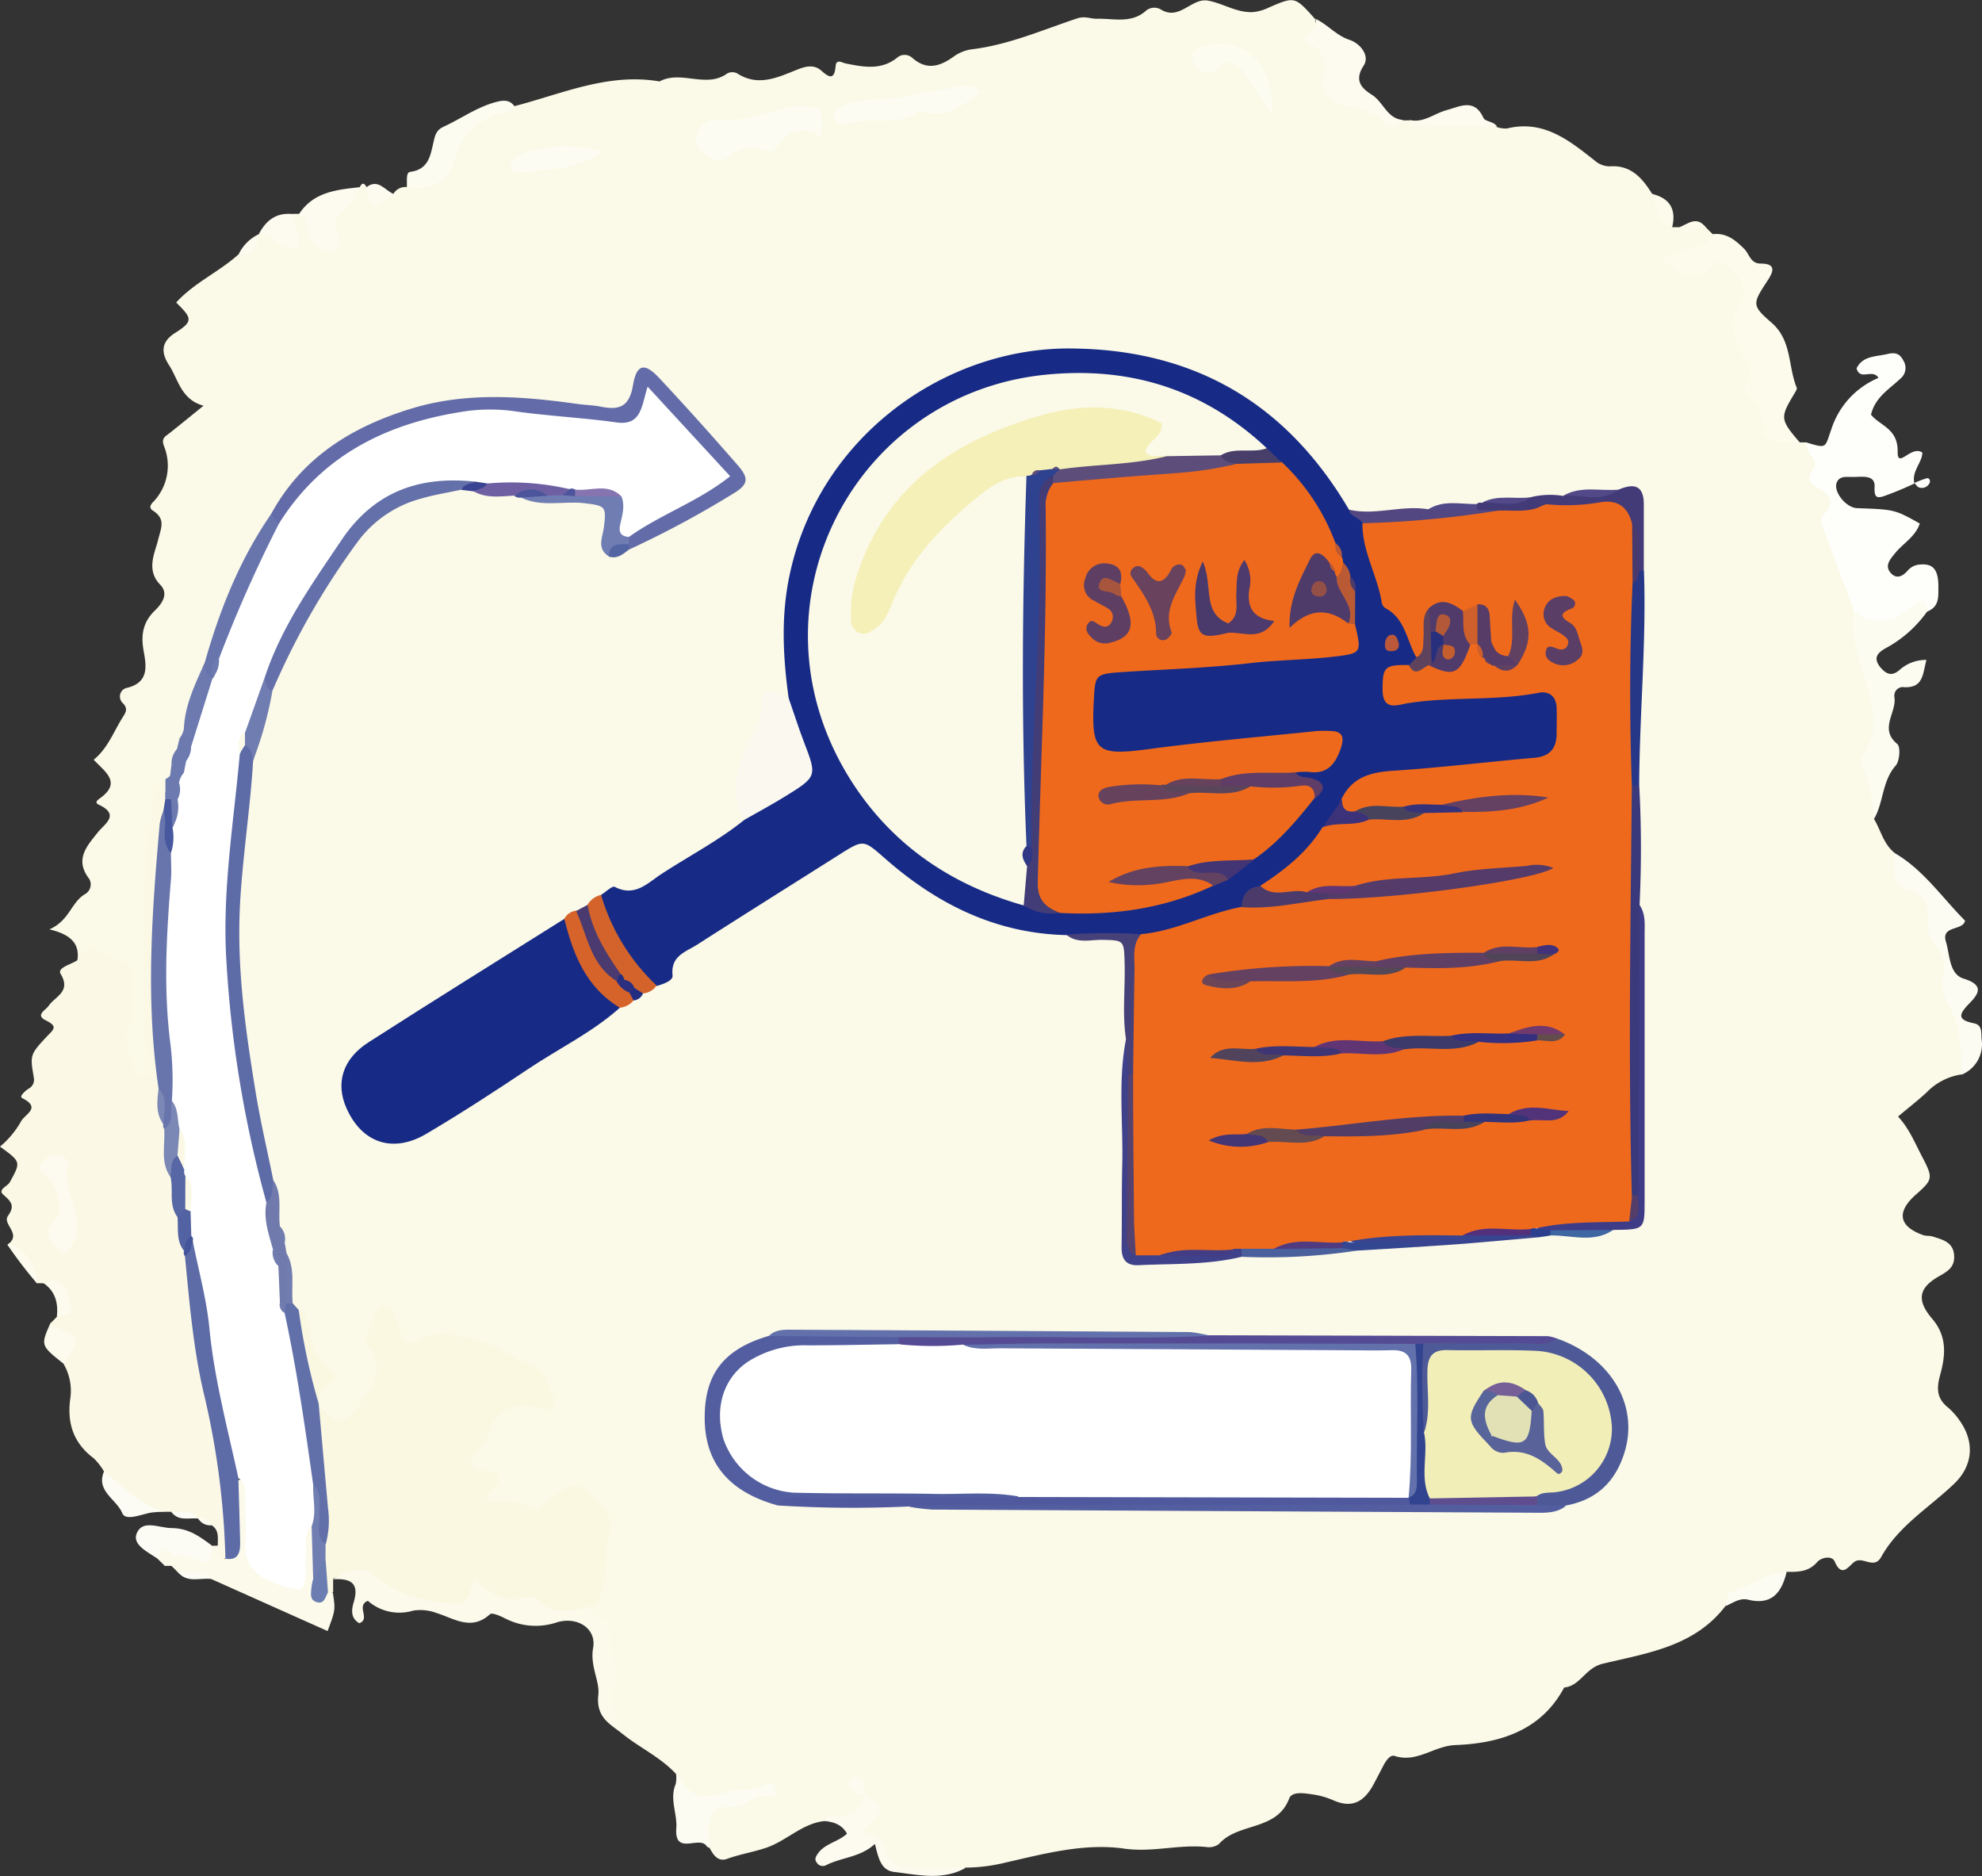 <svg id="Layer_1" data-name="Layer 1" xmlns="http://www.w3.org/2000/svg" viewBox="0 0 321.28 304.07"><rect x="0" y="0" width="321.28" height="304.07" fill="#333333" stroke="none"/><defs><style>.cls-1{fill:#fbf9e7;}.cls-2{fill:#fbf9e5;}.cls-3{fill:#faf8e1;}.cls-4{fill:#fefefb;}.cls-5{fill:#fcfbec;}.cls-6{fill:#fbfaeb;}.cls-7{fill:#fdfcf1;}.cls-8{fill:#fdfcf3;}.cls-9{fill:#fdfbef;}.cls-10{fill:#fdfbf0;}.cls-11{fill:#fdfcf2;}.cls-12{fill:#fdfcf4;}.cls-13{fill:#fcfbee;}.cls-14{fill:#172b86;}.cls-15{fill:#636ca8;}.cls-16{fill:#525ea0;}.cls-17{fill:#faf8ef;}.cls-18{fill:#5d6ba7;}.cls-19{fill:#4e5a97;}.cls-20{fill:#544b94;}.cls-21{fill:#50599d;}.cls-22{fill:#6470a9;}.cls-23{fill:#6271ab;}.cls-24{fill:#3f3c87;}.cls-25{fill:#6270aa;}.cls-26{fill:#39397b;}.cls-27{fill:#6875ad;}.cls-28{fill:#3f428b;}.cls-29{fill:#433a78;}.cls-30{fill:#263788;}.cls-31{fill:#d3632b;}.cls-32{fill:#d6632a;}.cls-33{fill:#6d7aaf;}.cls-34{fill:#707db3;}.cls-35{fill:#474179;}.cls-36{fill:#38448f;}.cls-37{fill:#524780;}.cls-38{fill:#717aac;}.cls-39{fill:#707db0;}.cls-40{fill:#4a3a6f;}.cls-41{fill:#6e5fa3;}.cls-42{fill:#4a609c;}.cls-43{fill:#324691;}.cls-44{fill:#3d66a2;}.cls-45{fill:#514988;}.cls-46{fill:#727daf;}.cls-47{fill:#5465a3;}.cls-48{fill:#4c559b;}.cls-49{fill:#394492;}.cls-50{fill:#222d82;}.cls-51{fill:#2c3f8e;}.cls-52{fill:#6d7ab0;}.cls-53{fill:#6875ac;}.cls-54{fill:#5766a4;}.cls-55{fill:#7b87b5;}.cls-56{fill:#5362a2;}.cls-57{fill:#47589e;}.cls-58{fill:#44559b;}.cls-59{fill:#717eb1;}.cls-60{fill:#6c7eb1;}.cls-61{fill:#fff;}.cls-62{fill:#ef691c;}.cls-63{fill:#ee691c;}.cls-64{fill:#423c77;}.cls-65{fill:#634160;}.cls-66{fill:#5f3d66;}.cls-67{fill:#4c3b6a;}.cls-68{fill:#433574;}.cls-69{fill:#473f6a;}.cls-70{fill:#3b327a;}.cls-71{fill:#ba5a35;}.cls-72{fill:#5f435d;}.cls-73{fill:#bb5839;}.cls-74{fill:#4f3b6a;}.cls-75{fill:#f2eeb8;}.cls-76{fill:#324490;}.cls-77{fill:#5e4d8f;}.cls-78{fill:#543d68;}.cls-79{fill:#55426f;}.cls-80{fill:#423d85;}.cls-81{fill:#483a6d;}.cls-82{fill:#2c2f7f;}.cls-83{fill:#242f80;}.cls-84{fill:#8574af;}.cls-85{fill:#52307c;}.cls-86{fill:#503a80;}.cls-87{fill:#553b6a;}.cls-88{fill:#523d67;}.cls-89{fill:#5a3e65;}.cls-90{fill:#644061;}.cls-91{fill:#503b6b;}.cls-92{fill:#603f64;}.cls-93{fill:#644062;}.cls-94{fill:#3b3a6b;}.cls-95{fill:#614161;}.cls-96{fill:#583c68;}.cls-97{fill:#613574;}.cls-98{fill:#51435c;}.cls-99{fill:#644a51;}.cls-100{fill:#523379;}.cls-101{fill:#48435d;}.cls-102{fill:#443575;}.cls-103{fill:#3f3574;}.cls-104{fill:#352f7f;}.cls-105{fill:#544756;}.cls-106{fill:#cf602b;}.cls-107{fill:#343378;}.cls-108{fill:#504558;}.cls-109{fill:#48435c;}.cls-110{fill:#36327a;}.cls-111{fill:#723a6c;}.cls-112{fill:#6c4657;}.cls-113{fill:#603673;}.cls-114{fill:#423279;}.cls-115{fill:#634c4c;}.cls-116{fill:#5d4d7a;}.cls-117{fill:#5e3f63;}.cls-118{fill:#69425e;}.cls-119{fill:#4e3a6c;}.cls-120{fill:#4a3a6b;}.cls-121{fill:#66425d;}.cls-122{fill:#5b455a;}.cls-123{fill:#a8553e;}.cls-124{fill:#f5f0b8;}.cls-125{fill:#2f4290;}.cls-126{fill:#2f3885;}.cls-127{fill:#28307d;}.cls-128{fill:#596399;}.cls-129{fill:#57659a;}.cls-130{fill:#765f96;}.cls-131{fill:#4a5793;}.cls-132{fill:#b35937;}.cls-133{fill:#c45e2d;}.cls-134{fill:#944f47;}.cls-135{fill:#e2e1b6;}</style></defs><path class="cls-1" d="M151.82,316.2c-3.66.42-6.18,3.3-9.59,4.39-2,.65-4.11,1-6.11,1.72-1.45.55-2.25-.57-2.85-1.74-1.66-5.91-1.66-5.91,7.27-9.16-8.92,3.07-11.07,2.59-12.72-2.84-2.5-2.72-5.9-4.25-8.73-6.54-1-1.67-2.44-3.13-2.34-5.34.22-5,0-10-3.3-14.21-.25-.31.14-1,.3-1.55,1.1-3.47,1.12-7.13,1.71-10.69.75-4.57-3.27-7.39-7-5a9.53,9.53,0,0,1-11.11-.56c-1.54-1.14-4.59-4.73-3.32-7.84,1.63-4,2.85-8.95,8.74-9.11.87,0,1.83.12,2.55-.6-2.14-5.2-11-9.47-17-8.25-4.64.93-4.64.93-7.71-3.13-1.4,1.38-1.18,3-.66,4.43,1.65,4.57-.85,7.75-3.73,10.55-2.45,2.39-5.13,2.92-6.73-1.17a6.93,6.93,0,0,1-.38-1.49c.88-2.36.61-4-.9-7.45-.93-2.11-1.11-4.53-2.58-6.45a6.88,6.88,0,0,1-1-2.12c-.56-2.3-.1-4.73-.89-7-.22-.77-.38-1.55-.53-2.33-.19-1.08-.56-2.1-.8-3.17-.5-2.53-.25-5.18-1.37-7.6-5.93-22.11-7.49-44.42-3.17-67,1.17-3.92,1.94-8,3.2-11.86,2.84-7.85,7.26-14.82,11.65-21.87,4.7-7.53,11.35-11.25,20-12a10.86,10.86,0,0,1,2.47.32c2.08.75,4.3.56,6.45.83a9.62,9.62,0,0,1,1.6.31c2.28.76,4.65.48,7,.54,6.61.18,7.32.89,7.46,7.5,1,1.1,1.94.27,2.9-.08,4.6-2.2,8.92-4.89,13.4-7.26,2.7-1.43,3.24-2.78,1.36-5.47-3-4.34-7.36-7.52-10.39-11.85-.92-1.3-2.36-1.46-2.9.25-1.72,5.43-5.77,4.5-9.79,3.85C104.13,86.81,96.11,86,88,88c-10.52,2.55-19.11,7.64-24.77,17.09-5.17,7.19-7.54,15.64-10.7,23.72a57.27,57.27,0,0,0-3.27,10.05c-.2.7-.45,1.38-.69,2.07s-.44,1.35-.68,2a19.07,19.07,0,0,0-.73,2.79,7.9,7.9,0,0,1-.8,2.19c-.28.47-.57.94-.83,1.43-2.8,13.53-2.82,27.18-1.93,40.87.15,2.43,1.5,5.78-1.94,6.26-3.09.44-3.5-3-4.07-5.44a15.18,15.18,0,0,1,.06-4.85c.67-7.33.31-7.8-6.87-9.51.41-2.81-1.24-4.21-4.54-5,3.28-1.43,3.52-4.43,5.82-5.74a1.8,1.8,0,0,0,.64-2.43c-2.41-3.14-.44-5.26,1.4-7.57,1.08-1.35,3.65-2.82.14-4.47-.86-.4,0-.87.34-1.14,3.36-2.52.65-4.2-1.16-6.14,2.29-1.88,3.2-4.49,4.63-6.77.5-.8,1-1.43.14-2.36A1.47,1.47,0,0,1,38,133a1.52,1.52,0,0,1,.88-.49c3.69-.92,3-3.83,2.61-6.11-.45-2.61,0-4.6,1.82-6.38,1.27-1.22,2.3-2.78.86-4.25-2.28-2.34-.84-5.13-.35-7.08.54-2.17,1.33-3.52-.86-4.93-.5-.33-.43-.78,0-1.26a8.47,8.47,0,0,0,1.82-9.24c-.45-1.27.36-1.54,1-2.07,1.68-1.33,3.34-2.69,5.44-4.39-3.64-1-4.07-4.22-5.57-6.55-.87-1.35-1.87-3.46.95-5.24,3.05-1.91,2.73-2.43.19-4.94,2.89-3.19,6.9-4.93,10.06-7.76A8.63,8.63,0,0,0,60.18,59c2.5-1.35,3.8.26,5.19,1.7.45-1.39-1.34-3.32.27-5h1.09c2.28.11,2.58,2.61,4.55,4-.06-4.22,2.35-6.46,5.27-8.33h0a.78.78,0,0,1,1.08,0c1.29,1,2.62,1.89,4.37,1.09a2.24,2.24,0,0,1,2.17-1.1c3.12-1.08,6-2.49,7.07-6,1.6-5.14,5.54-6.77,10.39-7.12,7.73-2,15.2-5.43,23.51-4,3.49-1.89,7.57,1.2,11-1.31a1.76,1.76,0,0,1,1.58,0c3.36,2.17,6.46.71,9.6-.55,1.39-.56,2.81-1,4.08.14s2.09,1.46,2.28-.75c.11-1.24,1-.57,1.65-.44,2.86.57,5.71,1.13,8.29-.91a1.84,1.84,0,0,1,2.49,0c2.41,2.11,4.57,1.36,6.85-.31A6.56,6.56,0,0,1,176,29c5.92-.76,11.34-3.16,16.91-5,1.18-.39,2.11.1,3.16.08,2.66-.07,5.47.8,7.83-1.22a2.1,2.1,0,0,1,2.54-.26c3,1.82,4.94-1.94,7.59-1.46,2.47.44,4.7,2,7.31,1.86a7.61,7.61,0,0,0,2.55-.73c4.23-1.83,4.22-1.84,7.54,1.88.54,3.63,3.39,6.62,2.87,10.53,0,.35.13.9.39,1,4,.89,6.66,4.66,10.93,4.87h1.09c4.66,1.23,9.63-1.52,14.18,1.09a4.51,4.51,0,0,0,1.59.23c5.93-1.46,10.08,1.9,14.25,5.19A3.68,3.68,0,0,0,279.17,48c3.41-.24,5.25,1.87,6.83,4.41,1.93,1.32,1.77,3.89,3.28,5.45h1.08c1.46,1.08,2.91-1.56,4.37,0h0c.35.38.72.74,1.1,1.09h0c.38,3.67-3.44,2.83-5.1,4.32,1.06,1.22,2.06,1,3.14.65,5.11-1.59,8.83,1.14,7.75,6.25-1.49,7.1,2,13,3.75,19.29.66,2.35,2.9,2.45,4.63,3.28h1.09c2.56,4,4.51,8,4.51,13.11s3.25,9.46,4.27,14.42c-.61,4.15,1.56,7.74,2.37,11.6,1.55,7.31-.45,14.6-.24,21.9,1.1,1.81,1.52,4,3.27,5.45.64.71.28,2,.94,2.46,7.85,5.7,6.65,14.91,9,22.75,1,3.51,3.66,6.89,1,10.75a9.87,9.87,0,0,0-5.67,2.91c-1.44,1.33-3,2.53-4.64,3.92,1.78,1.9,2.71,4.22,3.86,6.42,1.85,3.54,1.85,3.75-1,6.26-3.15,2.8-2.74,5.12,1.18,6.52.5.18,1.1.09,1.6.25,1.55.49,3.26.89,3.44,2.93s-1,2.69-2.6,3.6c-3.22,1.89-3.43,3.88-.93,6.81s2.11,6.07,1.26,9.16c-.61,2.22-.49,3.79,1.32,5.23a10.81,10.81,0,0,1,1.79,2c2.53,3.49,2.3,7.4-.9,10.41-4,3.81-8.95,6.77-11.75,11.79-1.18,2.12-3-.22-4.38.82-.93.7-2,2.62-3.16-.09-.43-1-2.18-.67-2.85.11-1.4,1.62-3.14,1.59-4.95,1.57-2.38,3.44-7.46,2-9.83,5.44-5,6.67-12.76,7.73-19.95,9.45-2.88.69-3.62,3.6-6.27,3.86-3.77,7.08-10.58,9.06-17.66,9.33-3.46.14-6.22,2.94-9.82,1.76-.77-.25-1.47.88-1.9,1.71s-1,1.93-1.51,2.89c-1.44,2.66-3.34,4-6.5,2.6a13.15,13.15,0,0,0-3.65-1c-1.24-.18-3.1-.45-3.54.71-2,5.3-8.27,3.83-11.36,7.35a2.7,2.7,0,0,1-2,.51c-4.47-.48-8.8.91-13.39.25-6.47-.92-12.93.83-19.26,2.27a27.81,27.81,0,0,1-6.42.81c-3,1.1-6,.46-9,.45-2.15,0-4.38-.54-4.62-3.42,0-.54-.18-1.31-.63-1.37-5.11-.66-2.87-3.05-1.33-5.34a1.59,1.59,0,0,0-.11-1.51,6,6,0,0,0-.56-.67,1.38,1.38,0,0,1,.45.77C158.34,317.59,154.31,315.3,151.82,316.2Z" transform="translate(-18.23 -21.04)"/><path class="cls-2" d="M30.73,176.7c2.38-3.85,4.64.08,6.94.19,2,.09,1.79,2,1.76,3.37,0,2.34.5,4.78-.44,7-1.13,2.68.64,4.9.9,7.34a1.45,1.45,0,0,0,1.59,1.18c1.22-.14,1.14-1.19,1.2-2.07.17-2.21-1.11-4.13-1.09-6.38.1-11.2-.33-22.41,1.24-33.54.31-2.2.32-4.71,2.2-6.47a4.62,4.62,0,0,1,1,2.27,8.16,8.16,0,0,1,0,1.71,12,12,0,0,1-.49,2.59c-1.14,14.23-2.3,28.45-.3,42.69,0,2-.19,4,.5,5.95a10.28,10.28,0,0,1,.34,1.65c.3,2.45,0,5,.8,7.37.53,2.12.35,4.36,1.07,6.46.45,1.89.5,3.86,1.18,5.71a9.28,9.28,0,0,1,.38,1.72c2.18,12.36,3.88,24.8,6.22,37.13.68,3.63,1.27,7.5-.82,11.05-2,.31-2.05-.69-1.38-2.13,0-1.19.24-2.46-1-3.25-.57-.68-1.6-.45-2.19-1.08-1.24-1.22-3.11.07-4.36-1.09H44.9c-4.52-.33-7.95-2.26-9.82-6.54a9.73,9.73,0,0,0-1.65-2.13c-3.24-2.42-4.33-5.6-3.83-9.53a8.65,8.65,0,0,0-1.07-5.78c.44-2.56-1.4-4.37-2.18-6.53h0a14.12,14.12,0,0,0,1.09-1.1h0c2.36-3.05.82-4.54-2.18-5.44H24.17a36.15,36.15,0,0,0-4.36-6.54c1.72-1.61-1.22-3.06-.28-4.38,1.2-1.7.45-2.34-.79-3.46-.9-.81.71-1.32,1.09-2,1.79-3.29,1.83-3.27-1.6-5.76a14.63,14.63,0,0,0,3.36-4c.61-1.27,3.45-2.24.24-3.86-.54-.27.45-1.13,1-1.51a1.62,1.62,0,0,0,.89-1.75c-.61-3.68-.68-3.75,2.08-6.7,1.05-1.12,1.93-1.62-.11-2.62-1.83-.89-.05-1.66.42-2.37,1.05-1.55,3.7-2.27,1.95-5.18C27.47,177.87,29.73,177.37,30.73,176.7Z" transform="translate(-18.23 -21.04)"/><path class="cls-3" d="M69.9,248.71c2.54,3.33,4,3.53,6.31.4,2.07-2.84,4.86-5.62,1.88-9.67-1.21-1.66.55-3.44.9-5.16a1.7,1.7,0,0,1,1.9-1.49H81c.87.14.94,1,1.17,1.62a18.47,18.47,0,0,1,.78,2c.45,2.11,1.67,2.86,3.52,1.74,3-1.81,5.52-.46,8.54,0,3.83.6,6.21,3.25,9.59,4.22,2.07.59,2.34,3.4,3.35,5.23a1.29,1.29,0,0,1-1.3,1.85c-.86,0-1.72-.54-2.6-.61-3.35-.29-5.81,1.2-6.68,4.6-.52,2-2.8,2.89-2.87,5,1,1.85,3.2.36,4.35,1.63,1.18,2-2.28,2.12-1.57,4.31,2.29.05,4.77-.37,7,1.13,1.32.88,2.21-.7,3.19-1.43,1.72-1.27,3.44-3.11,5.77-1.45s4.55,4.46,3.89,6.61c-1.23,4-.22,8.32-2.35,12-5.5,3.93-10.75-.62-16.14-.51-.83,0-1.75-1.12-2.5-.63-6.21,4.1-11.51.48-16.91-1.92-2.26-1-4.28-2.77-7-1.28,0,.72,0,1.44,0,2.16a1.11,1.11,0,0,1-1.56-.28l0,0c-1-1.65-.87-3.52-1-5.35,0-.94,0-1.88,0-2.82-.08-5.14.23-10.28-.88-15.39C68.24,253.1,68.1,250.65,69.9,248.71Z" transform="translate(-18.23 -21.04)"/><path class="cls-4" d="M318.73,120c-1.6-4.3-3.19-8.6-4.81-12.89-.33-.85-.87-1.88-.24-2.53,2-2,1.41-3.28-.84-4.48-1.18-.64-1.86-1.51-.74-3,1.24-1.66-1.56-2.66-1-4.33,3.36,1,2.9.87,4-2.19a13.48,13.48,0,0,1,7.63-8.29c-.93-1.57-3,.54-3.55-1.55,1-2.05,3.12-1.88,5-2.32,1.26-.3,2-.1,2.6,1.09a2.23,2.23,0,0,1-.51,2.91c-1.79,1.7-4.09,3-4.75,5.83,1.45,1.81,4.38,2.22,4.32,6-.06,2.9,2.22-1.13,4,.15,0,1.57-1.8,3.07-1.28,5a51.27,51.27,0,0,1-5,2.07c-1.12.35-1.55.18-1.46-1.55.1-2.13-2.34-1.5-3.83-1.58-.85,0-1.88-.15-2.31.92-.58,1.46,1.51,4.07,3.27,4.14,6.12.22,6.12.22,10.19,2.49-.68,2.12-2.69,3.2-4,4.81-.81,1-1.8,2.08-.62,3.3,1,1,2,.31,2.74-.56a2.8,2.8,0,0,1,1.9-.9c2.28-.22,3,1,3,3.61,0,1.78.11,3.2-1.78,4-2.47.41-4.27,2.34-6.79,2.8C321.24,123.32,319.5,122.76,318.73,120Z" transform="translate(-18.23 -21.04)"/><path class="cls-5" d="M310,92.79c-1.27,0-2.55,0-3.81-.09a2.07,2.07,0,0,1-2.12-2c-.28-2.16-.74-4.19-2.65-5.77-1.49-1.24,1.27-2.63.11-4.73-1.63-3-4.1-6.32-.92-10.34.94-1.19-.48-4.13-2.35-5.61-.8-.64-1.78-.92-2.44-.15-3,3.51-5.36.91-8.36-.94a9.83,9.83,0,0,1,4.93-1.94A3.76,3.76,0,0,0,295.82,59c2.22-.28,3.69.92,5.15,2.38.83.82,1,2.39,2.66,2.38,2.43,0,2.17,1.16,1.17,2.68-2.46,3.77-2.7,4.06.54,6.85,3.4,2.92,2.7,7.09,4.13,10.57.1.22-.17.64-.34.92C306.74,88.76,306.76,89,310,92.79Z" transform="translate(-18.23 -21.04)"/><path class="cls-6" d="M72.22,277c1.33-1.22,4.91-2.05,5.92-1.19A20.67,20.67,0,0,0,89,280.65c4.74.67,4.7,1,6-3.61,2.6,2,5.15,4.07,8.69,2.8a1.77,1.77,0,0,1,1.52.42c2.9,2.93,6.24,1.55,9.5,1.07l-.3,1.53c3.06.58,3,2.52,2.83,5.16-.16,2,2.2,3.63.66,6.38-1.26,2.25.76,5.05,1.18,7.63-2-1.62-4.27-2.6-3.86-6.32.24-2.21-1.37-4.65-.85-7.55.58-3.14-2.48-5.15-5.82-4.19a10.77,10.77,0,0,1-8.4-.6c-.78-.4-2.14-1-2.48-.71-3.07,2.8-5.85.67-8.75-.21a7.36,7.36,0,0,0-3.72-.36,7.75,7.75,0,0,1-7.34-1.59c-2,.82.51,2.94-1.4,3.63-1.53-.91-1.19-2.38-.88-3.45C76.55,277.4,74.82,276.87,72.22,277Z" transform="translate(-18.23 -21.04)"/><path class="cls-7" d="M318.73,120c3,2.43,6,2.3,9.66-.85,1.7-1.45,2-.76,2.34.85a19.7,19.7,0,0,1-6.89,6.13c-1.25.72-2,1.52-.86,3,.92,1.1,1.83,1.65,3.16.5A6.35,6.35,0,0,1,330.5,128c-.61,2.3-.49,4.55-3.6,4.42a1.37,1.37,0,0,0-1.58,1.12,1.5,1.5,0,0,0,0,.56c.35,2.47-2.53,5.07.46,7.53.55.46.39,2.77-.26,3.5-2.24,2.54-1.94,6-3.54,8.69-.44-2.75-.28-5.62-1.78-8.16a2.32,2.32,0,0,1,.17-2.55c3.32-5.08.49-10-.71-14.8C319,125.5,318.12,122.91,318.73,120Z" transform="translate(-18.23 -21.04)"/><path class="cls-6" d="M71.38,279.14h.8c.42,2.8.45,2.81-.85,6.26L52.55,277c-1.62-1.33-3.82.19-5.45-1.09h0c-.36-.37-.72-.73-1.09-1.08H44.92c-.33-.39-.73-.72-1.09-1.09h0c-1-2.92.62-2.86,2.68-2.37s4,2,6,.2l1.05,0a2.28,2.28,0,0,0,1.17,2.18c2.49-4-.17-8.72,1.73-12.81,3.22-.47,2.58,2.14,2.84,3.78.37,2.32-.07,4.71.38,7,.5,2.57,2.08,4.53,4.68,4.52S66,273.5,66.47,272s-.24-4,2.71-3.68c1.45,2.26.56,4.79.82,7.18C70.47,276.66,68.91,278.66,71.38,279.14Z" transform="translate(-18.23 -21.04)"/><path class="cls-8" d="M336.18,195.23c0-3.94-.15-7.8-2.1-11.43a6.12,6.12,0,0,1-.86-4.66,5.83,5.83,0,0,0-1.34-5,4.93,4.93,0,0,1-1.17-3.5c.25-2.61-.21-4.51-3.17-5.38s-2.12-3.73-2.26-6c4.68,2.68,7.67,7.16,11.48,11-.29,1.67-3.91.73-3.1,3.4.66,2.17.51,5.28,2.89,6,3.39,1.05,2.39,2.5.92,4-1.62,1.67-2.13,2.66.71,3.23,1.46.29,1.16,1.59,1.27,2.62A5.32,5.32,0,0,1,336.18,195.23Z" transform="translate(-18.23 -21.04)"/><path class="cls-9" d="M245.64,40.48c-.72,1-2.38,1.52-2.78.87-2.28-3.64-7.13-2-9.58-5a3.81,3.81,0,0,1-.56-2.59c.2-2.34.63-4.27-2.34-5.75-2.15-1.07,1.88-2.23,1.07-3.93,2,.94,3.35,2.69,5.53,3.42,1.77.59,3.35,2.58,2.29,4.19-1.73,2.62,0,3.86,1.46,4.79C242.52,37.7,243.13,40.29,245.64,40.48Z" transform="translate(-18.23 -21.04)"/><path class="cls-10" d="M158.36,311.84c3.48,2.32,3.48,2.32-.62,6.09,2,.5,3.77.79,4.17,3.27.36,2.25,2.73,2.56,4.75,2.6,2.69.07,5.38,0,8.07,0-3.75,2.09-7.7,1.1-11.57.64-2.15-.26-2.54-2.29-3.11-4.54-2.37,2.21-5.42,2.15-8,3.49a1.15,1.15,0,0,1-1.43-.47c-.38-.47-.19-.89.14-1.39,1.14-1.71,3.35-1.95,4.77-3.29-.93-1.63-2.31-1.9-3.75-2.07a1.69,1.69,0,0,1,1.72-1C156.45,315.89,157.7,314.31,158.36,311.84Z" transform="translate(-18.23 -21.04)"/><path class="cls-11" d="M127.82,308.57c2.51,3.7,3.84,4.23,8.3,2.93,2.19-.64,4.59-.16,6.65-1.45.48-.3,1,.23,1.17.79.17.75.07,1.56-1,1.36-1.8-.36-3.09.75-4.52,1.41s-3.47-.23-4.55,1.2c-1.27,1.69-.4,3.83-.63,5.75-.16-.1-.37-.15-.46-.29-1.12-1.81-5.27,1.65-4.92-2.94.17-2.35-1.13-4.71-.1-7.14A4.89,4.89,0,0,0,127.82,308.57Z" transform="translate(-18.23 -21.04)"/><path class="cls-7" d="M101.64,38.29c-.25.25-.47.67-.76.72-4.44.9-7.63,3.17-8.92,7.71-1.13,4-3.92,5.23-7.78,4.64.07-.87-.2-2.37.52-2.46,3-.37,3.3-2.64,3.79-4.79.25-1.08.43-2,1.62-2.52,2.9-1.33,5.51-3.27,8.69-4.06C99.93,37.25,100.91,37.22,101.64,38.29Z" transform="translate(-18.23 -21.04)"/><path class="cls-10" d="M76.55,51.38c-.75,1.23-1.23,2.82-2.3,3.6-1.67,1.21-1.93,2.34-1.16,4.11a2,2,0,0,1-.45,2.5c-1.08.75-2-.22-3-.62-2.37-1-.72-4.18-2.93-5.25C69.05,52.14,72.81,51.79,76.55,51.38Z" transform="translate(-18.23 -21.04)"/><path class="cls-12" d="M52.55,271.52c-.25,1.38.43,4-2.39,2.32-1.56-.95-3.49,0-4.91-1.65-.66-.78-1.29.62-1.43,1.51-1.57-1.08-4.18-2.27-3.44-4.11.93-2.34,3.61-.9,5.67-.88C48.79,268.72,50.61,270.08,52.55,271.52Z" transform="translate(-18.23 -21.04)"/><path class="cls-9" d="M260.91,41.56c-3.41,0-6.81,0-10.22,0-1.41,0-2.92.28-4-1.08,2.26.55,3.94-1,5.92-1.56,2.18-.55,4.61-2.1,6.12,1.29C259,40.75,260.41,40.71,260.91,41.56Z" transform="translate(-18.23 -21.04)"/><path class="cls-8" d="M298,281.33c.08-.9.16-2.1,1-2.34,3-.83,5.55-3.05,8.83-3.11-.81,3.31-2.42,5.41-6.31,4.42C300.23,280,299.13,280.84,298,281.33Z" transform="translate(-18.23 -21.04)"/><path class="cls-12" d="M35.09,259.53c3.11,2.42,5.83,5.44,9.82,6.54a18.52,18.52,0,0,0-2.11.12c-1.65.26-4.19,1.45-4.75.1C37.11,264,33.74,262.73,35.09,259.53Z" transform="translate(-18.23 -21.04)"/><path class="cls-10" d="M65.64,55.73c0,1.89,1.77,3.55.76,5.6-2.66.62-3.8-2.56-6.22-2.33C61.32,56.77,63,55.46,65.64,55.73Z" transform="translate(-18.23 -21.04)"/><path class="cls-13" d="M26.37,235.56c.11.13.2.33.34.38,4.56,1.9,4.56,1.89,1.84,6.15C24.81,239.11,24.81,239.11,26.37,235.56Z" transform="translate(-18.23 -21.04)"/><path class="cls-13" d="M25.27,229c3.19-1.29,3.62.86,4.33,3.18s-1,1.93-2.15,2.26C27.68,232.26,27.23,230.34,25.27,229Z" transform="translate(-18.23 -21.04)"/><path class="cls-13" d="M19.82,222.48A7.51,7.51,0,0,1,24.18,229a71,71,0,0,1-4.74-6.2C19.43,222.72,19.68,222.59,19.82,222.48Z" transform="translate(-18.23 -21.04)"/><path class="cls-5" d="M289.28,57.91c-2.87-.75-2.44-3.48-3.28-5.45C288.94,53.16,290,55,289.28,57.91Z" transform="translate(-18.23 -21.04)"/><path class="cls-10" d="M82,52.46c-3.6,2.66-3.72,2.63-4.36-1.09C79.54,49.93,80.6,51.89,82,52.46Z" transform="translate(-18.23 -21.04)"/><path class="cls-5" d="M294.73,57.91c-1.45-.4-2.91,2-4.37,0C291.82,57.36,293.27,55.92,294.73,57.91Z" transform="translate(-18.23 -21.04)"/><path class="cls-12" d="M47.09,275.88c1.84.26,3.93-.73,5.46,1.09C50.71,276.7,48.62,277.7,47.09,275.88Z" transform="translate(-18.23 -21.04)"/><path class="cls-10" d="M60.18,59a3.05,3.05,0,0,1-2.84,3.27h-.43A6.83,6.83,0,0,1,60.18,59Z" transform="translate(-18.23 -21.04)"/><path class="cls-12" d="M46,266.08c1.51.14,3.22-.52,4.36,1.08C48.86,267,47.15,267.67,46,266.08Z" transform="translate(-18.23 -21.04)"/><path class="cls-4" d="M331.06,99.22a1.4,1.4,0,0,1-1.75.83c-.3-.1-.51-.48-.76-.73a15.53,15.53,0,0,1,2-.76C330.93,98.47,331.13,98.83,331.06,99.22Z" transform="translate(-18.23 -21.04)"/><path class="cls-12" d="M50.36,267.16a2.25,2.25,0,0,1,2.19,1.09A2.24,2.24,0,0,1,50.36,267.16Z" transform="translate(-18.23 -21.04)"/><path class="cls-10" d="M77.64,51.37H76.55C76.91,50.62,77.27,50.63,77.64,51.37Z" transform="translate(-18.23 -21.04)"/><path class="cls-12" d="M43.82,273.7l1.09,1.09Z" transform="translate(-18.23 -21.04)"/><path class="cls-12" d="M46,274.79l1.09,1.09Z" transform="translate(-18.23 -21.04)"/><path class="cls-5" d="M295.82,59l-1.09-1.09Z" transform="translate(-18.23 -21.04)"/><path class="cls-13" d="M27.45,234.46l-1.09,1.1Z" transform="translate(-18.23 -21.04)"/><path class="cls-14" d="M115.66,166.08c.76-.46,1.82-1.51,2.22-1.3,3.25,1.7,5.3-.6,7.55-2.07,4.49-2.94,9.28-5.41,13.47-8.8,1.3-2.6,3.86-3.79,6.18-5,3.24-1.71,3.73-3.75,2.39-7-1-2.38-2.6-4.84-1.4-7.7-.91-6.64-1.27-13.24.14-19.91C151,91.6,171.54,77.42,191.66,77.52s35.1,8.87,45.24,26.13c1,.85,2.72.72,3.2,2.31,1.69,5.71,2.83,11.61,6.89,16.39a6.89,6.89,0,0,1,1.38,5.67,3.84,3.84,0,0,1-1.69,1.89c-.7.53-1.74.89-1.7,1.92.06,1.6,1.42,1.46,2.41,1.31,5.93-.9,11.93,0,17.85-.82,3.9-.55,6.32.74,6.82,4.89.57,4.6-1,7.25-5,8.13-7.26,1.59-14.74,1.2-22.07,2.28-2.78.41-5.32.94-7.25,3.1-1.55,1.46-2.55,3.36-3.88,5-2.41,4.48-6.3,7.39-10.54,9.94-1.86.57-2.75,2.29-4.09,3.48-5.42,2.25-10.78,4.69-16.86,4.46-3.63-1.53-7.54-.07-11.22-1-11.43-.24-21-5-29.39-12.36-3.58-3.12-3.49-3.21-7.56-.63-7.65,4.84-15.33,9.65-22.95,14.53-1.83,1.18-4.34,1.8-4,5,.09.87-1.51,1.39-2.56,1.71A15.49,15.49,0,0,1,115.66,166.08Z" transform="translate(-18.23 -21.04)"/><path class="cls-14" d="M118.71,184.37c-4.47,4-9.9,6.61-14.84,9.92-5.42,3.63-10.9,7.19-16.52,10.51-5.44,3.22-10.45,1.49-12.95-4.13-1.81-4.06-.66-8,3.59-10.71,10.53-6.76,21.15-13.35,31.73-20C112.48,174.91,115.87,179.47,118.71,184.37Z" transform="translate(-18.23 -21.04)"/><path class="cls-15" d="M62.16,104.38c5-9.2,13.14-14.19,22.8-17.13,8.87-2.7,17.87-2,26.87-.74,1.25.18,2.53.19,3.77.44,2.92.59,4.64.1,5.23-3.44s1.92-3.69,4.22-1.24c4.34,4.63,8.58,9.37,12.75,14.15,1.9,2.18,1.75,3.18-.84,4.7a158.88,158.88,0,0,1-16.78,9,2,2,0,0,1-.62-1.47,3.84,3.84,0,0,1,.56-1.5c2.95-3.4,7.35-4.5,11-6.83,2.67-1.72,3.06-3.25.67-5.46a55.85,55.85,0,0,1-4.94-5c-1.62-2-2.91-2.93-5-.36-1.52,1.83-4,1-6.16.94-8.25-.28-16.39-2.54-24.79-.78-9.76,2-18,6.34-24.37,14.08-.91,1.12-1.8,2.3-3.41,2.48C62.26,105.83,61.6,105.41,62.16,104.38Z" transform="translate(-18.23 -21.04)"/><path class="cls-16" d="M144.17,265c-7.84-2.2-11.72-6.91-11.71-14.19,0-7.12,3.14-11.12,10.39-13.25,6.75-.84,13.53-.21,20.29-.33a1.15,1.15,0,0,1,1,1.31l0,.12c-2.18,2.27-5,1.55-7.69,1.68-3.79.19-7.62-.33-11.34.82-5.71,1.77-8.42,5.45-7.89,10.74a10.2,10.2,0,0,0,9.89,9.12c8.14.48,16.3.1,24.46.18,2.9,0,5.82-.24,8.68.25,1.47.26,3.91,0,2.78,2.94-10.08,1.66-20.17-.68-30.26,0C149.86,264.63,146.94,263.74,144.17,265Z" transform="translate(-18.23 -21.04)"/><path class="cls-17" d="M146.06,134.15c.83,2.37,1.58,4.78,2.48,7.12,2.14,5.6,2.19,5.62-3.13,8.91-2.12,1.31-4.34,2.49-6.51,3.73-2.4-4.07-1.3-8.19.43-12,1-2.23,2.43-3.92,2.41-6.76C141.73,132,144.26,133.18,146.06,134.15Z" transform="translate(-18.23 -21.04)"/><path class="cls-18" d="M59.26,144.33c-.47,7.9-1.74,15.7-2.14,23.63-.5,10.2.92,20.14,2.55,30.1.78,4.79,1.9,9.51,2.86,14.26.16,1.48,1.46,3.36-1.35,3.79-1.78-1.25-2.35-3.21-2.78-5.14-4.76-21.39-7.4-42.87-3.14-64.7a16,16,0,0,1,.65-2.63,3.49,3.49,0,0,1,2-2.06C60,141.7,59.68,143,59.26,144.33Z" transform="translate(-18.23 -21.04)"/><path class="cls-19" d="M270.65,238c8.72,3.09,13.27,10.8,10.91,18.45-1.47,4.76-4.55,7.7-9.5,8.6a7.56,7.56,0,0,1-4.44.24,1.93,1.93,0,0,1-.65-1.56c.37-1.46,1.59-1.82,2.82-2.22,5.54-1.8,8.17-4.88,8-9.39a11.34,11.34,0,0,0-8.92-10.37c-4.66-.84-9.41-.41-14.13-.28-2.63.07-3.16,2-3.26,4.14-.09,2,.16,4-.66,5.91-.52,1.18-1.21,2.5-2.68.77-1-4.56-1.57-9.1.47-13.54C255.94,237.52,263.33,238.94,270.65,238Z" transform="translate(-18.23 -21.04)"/><path class="cls-20" d="M270.65,238c-1.92,1.4-4.13.7-6.21.75-5.16.1-10.32,0-15.48,0a8.06,8.06,0,0,1-1.82,1.11c-7.74.91-15.51.34-23.26.4-16.26.13-32.51-.05-48.77.09-3.8-.13-7.76,1-11.24-1.52l0-1.1c3.52-1.31,7.18-.56,10.75-.54,13.23.06,26.47-.47,39.71.27l54.78.14A7,7,0,0,1,270.65,238Z" transform="translate(-18.23 -21.04)"/><path class="cls-16" d="M267.41,265l4.65.13c-1.56,1.21-3.4,1.1-5.22,1.09l-97.47-.51a31.47,31.47,0,0,1-3.75-.46c.84-1,2-.69,3-.75,25.75-1.35,51.52-1,77.28-1h4.2C255.89,264.14,261.87,262,267.41,265Z" transform="translate(-18.23 -21.04)"/><path class="cls-21" d="M246.8,264.93l-74.65.05c-2.18,0-4.35.14-6.53.22a194.28,194.28,0,0,1-21.45-.17c1.57-1.84,3.69-1.07,5.58-1.1,11.36-.14,22.71-.18,34.07-.26,1.63-1.44,3.66-1.45,5.65-1.46q25.53-.12,51.05,0a10.86,10.86,0,0,1,5.3,1A2,2,0,0,1,246.8,264.93Z" transform="translate(-18.23 -21.04)"/><path class="cls-22" d="M92.9,100.43c-2.12.46-4.29.8-6.37,1.41a18.75,18.75,0,0,0-10.48,7.23,121.31,121.31,0,0,0-13.69,24c-1.68.27-1.82-1-2.1-2.12C63,120.2,68.86,111,76.5,103.2a17.84,17.84,0,0,1,18.78-4.57C95.31,100.32,93.43,99.48,92.9,100.43Z" transform="translate(-18.23 -21.04)"/><path class="cls-11" d="M151.32,43.23c-2.77-1.73-5.1-1.26-6.95,1.32a1.82,1.82,0,0,1-2.34.8c-2.07-.89-3.81-.39-5.54,1s-3.11.32-4.46-.66a2.51,2.51,0,0,1-.72-3,2.91,2.91,0,0,1,3.33-2.18,24.3,24.3,0,0,0,10.07-1.83,10,10,0,0,1,3.21-.38C151.58,38.29,151.65,38.41,151.32,43.23Z" transform="translate(-18.23 -21.04)"/><path class="cls-11" d="M177.21,36.12c-3,2-5.87,4.42-9.88,2.82-3.39,2.87-7.71.81-11.4,2.14a1.75,1.75,0,0,1-2.34-.79,2,2,0,0,1-.16-.53c-.23-1.14.91-1.27,1.73-1.64,3.73-1.67,7.88-.52,11.72-1.83,1.79-.62,3.88-.53,5.82-1.06C174.23,34.81,176,34.64,177.21,36.12Z" transform="translate(-18.23 -21.04)"/><path class="cls-23" d="M214.3,237.53c-11.57.62-23.14.11-34.72.24-5.24.06-10.49,0-15.73,0l-21-.21c1.18-1.13,2.68-1,4.11-1q32.08.17,64.16.38A20.25,20.25,0,0,1,214.3,237.53Z" transform="translate(-18.23 -21.04)"/><path class="cls-24" d="M284,167.71c1,1.45.83,3.11.82,4.73q0,21.74,0,43.47c0,4.42-.1,4.42-5,4.47-3.19.89-6.45.25-9.67.45-.93-.05-1.92.16-2.73-.53.5-2.77,2.84-2.34,4.68-2.56,2.86-.34,5.78.17,8.62-.45,2.05-.81,1.6-2.61,1.67-4.22,0-12.77-.06-25.53,0-38.28C282.33,172.35,281.74,169.68,284,167.71Z" transform="translate(-18.23 -21.04)"/><path class="cls-25" d="M69.9,248.71c.51,5.65,1,11.29,1.52,16.94a14.48,14.48,0,0,1-.43,5.82c-2.86-2.59-1.87-6.44-3.17-9.54-1.94-8.91-2.91-18-4.41-27a5.81,5.81,0,0,1,.27-1.75l.43-.77a1.08,1.08,0,0,1,1.53-.17h0l1,1.11a62.29,62.29,0,0,1,3.27,15.33Z" transform="translate(-18.23 -21.04)"/><path class="cls-26" d="M284,167.71l-.24,47.09a1.24,1.24,0,0,1-1.68-.53.38.38,0,0,1-.06-.13c-1-2-.94-4.21-1-6.37q0-26.31,0-52.6c0-2.17-.06-4.36,1.1-6.34a1.28,1.28,0,0,1,1.73-.5l.1.06A188.64,188.64,0,0,1,284,167.71Z" transform="translate(-18.23 -21.04)"/><path class="cls-27" d="M62.16,104.38l1.23,1.48a2.87,2.87,0,0,1-.11,3C60,114.85,58,121.37,55,127.41c-.72,1-1.2,2.19-1.88,3.25a1.45,1.45,0,0,1-1.31.5c-1.08-.72-.93-1.64-.42-2.61C53.8,120,57.06,111.76,62.16,104.38Z" transform="translate(-18.23 -21.04)"/><path class="cls-28" d="M219.48,224.74c-5.48,1.34-11.1,1.09-16.67,1.36-2.16.1-2.81-1.09-2.77-3,.07-4.35,0-8.7.1-13.05.19-6.85-.72-13.74.61-20.55,1.85,1.47,1.53,3.59,1.67,5.57.43,9-.91,18,.74,26.9a4.49,4.49,0,0,0,3.58,1.26,89.94,89.94,0,0,0,10.89-.22,3.45,3.45,0,0,1,1.68.3,1,1,0,0,1,.26,1.38Z" transform="translate(-18.23 -21.04)"/><path class="cls-7" d="M224.46,39.63c-2.07-3-3.4-5.14-4.91-7.11-.9-1.19-2.07-2.22-3.56-.59a2.64,2.64,0,0,1-2.48.78,2.39,2.39,0,0,1-2-2.2c-.21-1.15.65-1.59,1.54-1.86C219.62,26.65,224.92,31.15,224.46,39.63Z" transform="translate(-18.23 -21.04)"/><path class="cls-29" d="M266.35,101.63a13,13,0,0,1,5.27-.21c2.87-1.26,6.09.46,8.93-1,2.5-1.08,4.16-.8,4.14,2.44,0,3.54,0,7.08,0,10.62a1,1,0,0,1-1.35-.21.35.35,0,0,1-.05-.08c-1.33-2.08-.35-4.77-1.84-6.8-3.44-4-8-1.91-12.1-2.17l-2.35.49a25.88,25.88,0,0,1-5.83.37,6.31,6.31,0,0,1-3.28-.88,1,1,0,0,1-.29-1.45l0,0a.74.74,0,0,1,.85-.19C261,101.38,263.83,102.76,266.35,101.63Z" transform="translate(-18.23 -21.04)"/><path class="cls-30" d="M283.87,113.55q.42,0,.84-.09c.42,11.66-.72,23.28-.77,34.93l-1.17,0a5.47,5.47,0,0,1-1.62-4.45c0-9-.6-18.07.36-27.1A4.79,4.79,0,0,1,283.87,113.55Z" transform="translate(-18.23 -21.04)"/><path class="cls-31" d="M115.66,166.08a32.92,32.92,0,0,0,9,14.69,2.9,2.9,0,0,1-2.16,1.28,3.5,3.5,0,0,1-1.88-.58,9.59,9.59,0,0,1-2.25-1.6,9.45,9.45,0,0,1-.93-1.16c-2.38-3.33-5.51-6.4-3.92-11.12A3.5,3.5,0,0,1,115.66,166.08Z" transform="translate(-18.23 -21.04)"/><path class="cls-32" d="M118.71,184.37c-5.44-3.28-7.59-8.62-9-14.42a2.49,2.49,0,0,1,1.9-1.31c3.22,2.87,3,7.83,6.41,10.55.51,1.2,1.76,1.68,2.56,2.6a2.35,2.35,0,0,1,.34,1.41A3.27,3.27,0,0,1,118.71,184.37Z" transform="translate(-18.23 -21.04)"/><path class="cls-8" d="M116.12,45.52c-4.71,3.19-9.13,2.92-13.36,3.46-.75.1-1.46,0-1.7-.84a1.47,1.47,0,0,1,1-1.73C106.28,44.51,110.64,44.34,116.12,45.52Z" transform="translate(-18.23 -21.04)"/><path class="cls-33" d="M51.37,128.55A2.67,2.67,0,0,0,52.61,131c1.49,3.9-1.21,6.92-2.15,10.31a14,14,0,0,0-1,2.67,19.21,19.21,0,0,1-.52,2c-.2.64-.41,1.28-.57,1.94a7.73,7.73,0,0,1-.87,2.61,2.2,2.2,0,0,1-1.23.64,1.88,1.88,0,0,1-1.26-.56l0-1.17c.6-.8.39-1.84.8-2.7.07-.54.13-1.08.2-1.62.66-.77.6-1.77.9-2.66.14-.59.29-1.19.44-1.78a3.28,3.28,0,0,0,.69-1.57C48.21,135.27,49.87,131.93,51.37,128.55Z" transform="translate(-18.23 -21.04)"/><path class="cls-34" d="M120.18,108.07v1.16c-1.05.73-2.4,1-3.25,2-2.05-1.3-1-3.11-.8-4.78.41-3.34.23-3.44-3.14-3.85s-7.11.74-10.47-1c1-1.41,2.55-1.45,4-1.56.89,0,1.78,0,2.67,0s1.74,0,2.61,0c2.25.1,4.55-.23,6.72.69C121.22,102.72,119.9,105.57,120.18,108.07Z" transform="translate(-18.23 -21.04)"/><path class="cls-35" d="M201.08,195.19l-.33-5.74c-.62-4.09-.11-8.19-.22-12.29-.1-3.78-.09-3.72-3.77-3.79-1.91,0-3.95.61-5.66-.83a80.38,80.38,0,0,1,12.12-.07c.5,7.4,1.05,14.8-.51,22.16a1.16,1.16,0,0,1-1.51.62Z" transform="translate(-18.23 -21.04)"/><path class="cls-36" d="M267.7,221.57c-4,.35-8.07.72-12.11,1.05-2.64.21-5.27.36-7.9.55-3.6-.9-7.54,1.13-11-1.26,1.47-2.41,3.95-2.06,6.19-2.13,4.07-.13,8.15-.09,12.22-.05,3.64.46,7.35-.32,11,.65A6.28,6.28,0,0,1,267.7,221.57Z" transform="translate(-18.23 -21.04)"/><path class="cls-37" d="M257.63,103.63l3.41.2c-.15.5-.14,1.26-.73,1.35-7,1.18-14,3.29-21.14.72-.52-1-2-1-2.28-2.26,4.27,1,8.53-.77,12.8-.06A15.38,15.38,0,0,1,257.63,103.63Z" transform="translate(-18.23 -21.04)"/><path class="cls-38" d="M61.37,215.93c1.26-.92.89-2.37,1.16-3.6,1.56,2.32.73,5,1.08,7.5a10.87,10.87,0,0,0,.77,2.61l.3,1.72a15.54,15.54,0,0,1-.14,8.12h0a1,1,0,0,1-1.47-.13l0,0c-1.14-1.76-.87-3.79-1.07-5.73a9.53,9.53,0,0,0-.83-3.18C60.33,220.75,59.1,218.28,61.37,215.93Z" transform="translate(-18.23 -21.04)"/><path class="cls-3" d="M69.94,248.72a101.53,101.53,0,0,1-3.28-15.33c1.45.85,1.58,2.5,1.82,3.79a9.48,9.48,0,0,0,4.52,7C71.34,245.51,69.49,246.52,69.94,248.72Z" transform="translate(-18.23 -21.04)"/><path class="cls-39" d="M61.14,130.68c.15.94.24,1.91,1.23,2.43a60.64,60.64,0,0,1-3.12,11.22c-.21-.94-.23-2-1.28-2.51a3.1,3.1,0,0,1-.87-2.35C58.16,136.41,57.63,132.62,61.14,130.68Z" transform="translate(-18.23 -21.04)"/><path class="cls-40" d="M118.1,180c-4.14-2.63-4.66-7.34-6.48-11.31l1.87-1c.72,4.31,3,7.86,5.45,11.37a2.26,2.26,0,0,0-.41.82Z" transform="translate(-18.23 -21.04)"/><path class="cls-41" d="M109.43,101.3l-2.47.07a6.94,6.94,0,0,0-5.35,0c-2.26.11-4.56.5-6.67-.74a6.2,6.2,0,0,1,2.78-2.28c4.21-.55,8.45-1.5,12.49.76C110.93,100.22,110.36,100.83,109.43,101.3Z" transform="translate(-18.23 -21.04)"/><path class="cls-42" d="M219.48,224.74l0-1.23c1.57-1.52,3.57-1.43,5.53-1.5,3.54.27,7.12-.31,10.63.45.86.44,1.92.47,2.59,1.27A96.71,96.71,0,0,1,219.48,224.74Z" transform="translate(-18.23 -21.04)"/><path class="cls-43" d="M238.26,223.73l-2.45-.41a.62.62,0,0,1-.31-.59c0-.23.06-.35.12-.35a.94.94,0,0,1,1-.06c3.65.63,7.45-.57,11,.85Z" transform="translate(-18.23 -21.04)"/><path class="cls-44" d="M269.56,220.45l10.17-.07c-3.21,2.2-6.75.83-10.15.9-.31-.18-.42-.36-.32-.55S269.45,220.45,269.56,220.45Z" transform="translate(-18.23 -21.04)"/><path class="cls-45" d="M280.55,100.4c-2.76,2.18-5.94.75-8.93,1C274.45,99.73,277.57,100.67,280.55,100.4Z" transform="translate(-18.23 -21.04)"/><path class="cls-10" d="M155.7,309.83c.44-.3.86-.84,1.26-.83,1.58,0,1.33,1.32,1.39,2.31s-.74.4-1,.36A1.79,1.79,0,0,1,155.7,309.83Z" transform="translate(-18.23 -21.04)"/><path class="cls-45" d="M266.35,101.63c-2.44,1.87-5.21.74-7.85.87C261,101.15,263.74,102,266.35,101.63Z" transform="translate(-18.23 -21.04)"/><path class="cls-45" d="M257.63,103.63l-7.94,0c2.5-1.63,5.28-.84,8-.89C257.65,103,257.64,103.31,257.63,103.63Z" transform="translate(-18.23 -21.04)"/><path class="cls-46" d="M64.55,232.27c0-2.7.09-5.41.13-8.12,1.47,2.57.72,5.41,1,8.13Z" transform="translate(-18.23 -21.04)"/><path class="cls-47" d="M116.92,111.25c.07-2.3,1.74-2,3.25-2,0,.29,0,.58,0,.87C119.23,110.85,118.3,111.69,116.92,111.25Z" transform="translate(-18.23 -21.04)"/><path class="cls-48" d="M101.61,101.41a4,4,0,0,1,5.35,0l-4.44.29A1.23,1.23,0,0,1,101.61,101.41Z" transform="translate(-18.23 -21.04)"/><path class="cls-49" d="M97.23,99.37c-.5.9-1.48.94-2.29,1.3l-2-.24c.53-.94,1.57-1,2.43-1.33A1.44,1.44,0,0,1,97.23,99.37Z" transform="translate(-18.23 -21.04)"/><path class="cls-50" d="M120.92,183.2l-.65-1.27c-.08-.6.17-.88.79-.77l1.41.89A1.86,1.86,0,0,1,120.92,183.2Z" transform="translate(-18.23 -21.04)"/><path class="cls-51" d="M269.56,220.45a7.85,7.85,0,0,1,0,.84l-1.88.28-1.37-.39a.67.67,0,0,1-.31-.59q0-.36.12-.36a1,1,0,0,1,1-.1Z" transform="translate(-18.23 -21.04)"/><path class="cls-52" d="M46.94,142.42c.1,1,.12,2-.9,2.67A3.48,3.48,0,0,1,46.94,142.42Z" transform="translate(-18.23 -21.04)"/><path class="cls-52" d="M45.85,146.71c.1,1,.16,2-.8,2.7,0-.7,0-1.4,0-2.1A2.13,2.13,0,0,0,45.85,146.71Z" transform="translate(-18.23 -21.04)"/><path class="cls-46" d="M64.38,222.43c-.92-.67-.88-1.63-.77-2.61A2.81,2.81,0,0,1,64.38,222.43Z" transform="translate(-18.23 -21.04)"/><path class="cls-52" d="M48.07,139.07l-.69,1.58Z" transform="translate(-18.23 -21.04)"/><path class="cls-18" d="M56.87,260.64c.1,3.51.22,7,.29,10.54,0,1.59-.39,2.82-2.39,2.49a128.74,128.74,0,0,0-3.49-26.73c-1.71-7.2-2.34-14.82-3.07-22.3.83-.6,0-2.73,2-2.2,2.73,3.23,2.72,7.37,3.23,11.17A215.94,215.94,0,0,0,57,255.33,9.24,9.24,0,0,1,56.87,260.64Z" transform="translate(-18.23 -21.04)"/><path class="cls-53" d="M44.85,204a.74.74,0,0,1-.14-.71c-.77-1.88.21-4-.78-5.84-2.13-14.33-1.07-28.64.2-43a10.76,10.76,0,0,1,.59-2c2.29,1.84,1.34,4.78,2.4,7a24.41,24.41,0,0,1,.08,8.65c-1.47,10.48.75,20.9.36,31.35C47.06,201.23,47.81,203.73,44.85,204Z" transform="translate(-18.23 -21.04)"/><path class="cls-9" d="M28.57,224.5c-1.54-1.87-3.9-2.91-1.38-5.77,1.39-1.59.44-5.45-1.3-7.06-.68-.61-1.63-.89-1-2a2.67,2.67,0,0,1,2.77-1.27c1,.07,1.81.5,1.55,1.67-.6,2.6.57,4.91,1.16,7.3C31,220,30.86,222.27,28.57,224.5Z" transform="translate(-18.23 -21.04)"/><path class="cls-54" d="M47,218.3c-1.48-2-.62-4.37-1.13-6.51-.4-1.34-.94-2.7.62-3.7,1.38.07,1.81,1.17,2.36,2.14a7.64,7.64,0,0,1,.48,1.61,9.63,9.63,0,0,1-.43,5A2.73,2.73,0,0,1,47,218.3Z" transform="translate(-18.23 -21.04)"/><path class="cls-55" d="M47,208.33c-1.27.86-.88,2.27-1.16,3.45-1.68-2.42-.79-5.18-1-7.8,1.76-1.15.9-3,1.24-4.55,2.59.57,2.16,2.75,2.45,4.55C48.44,205.57,48.43,207.2,47,208.33Z" transform="translate(-18.23 -21.04)"/><path class="cls-56" d="M47,218.3c.43-.43.85-.87,1.27-1.3a1,1,0,0,1,1.44.23h0a4.08,4.08,0,0,1,.16,3.95c-.84.69-1.07,1.82-1.8,2.6C46.74,222.15,47.17,220.16,47,218.3Z" transform="translate(-18.23 -21.04)"/><path class="cls-57" d="M45.89,159.24c-1.79-2-.34-4.6-1.17-6.8l.3-1.86h.9a5.85,5.85,0,0,1,1.52,4.35C47.38,156.52,47.3,158.12,45.89,159.24Z" transform="translate(-18.23 -21.04)"/><path class="cls-55" d="M43.93,197.43c1.67,1.75.77,3.85.78,5.83C43.41,201.46,43.71,199.44,43.93,197.43Z" transform="translate(-18.23 -21.04)"/><path class="cls-58" d="M48.07,223.78c.17-.9.23-1.86,1.17-2.39l.35.32-.12.46c-.26.9-.33,1.91-1.26,2.47A.86.86,0,0,1,48.07,223.78Z" transform="translate(-18.23 -21.04)"/><path class="cls-59" d="M69,261.7c1.57,1.37.89,3.21,1,4.88s-.6,3.5,1,4.88v2.27c-1.25.7.77,3.41-2,3.2l-.26-8.63C67.1,266.05,67.1,263.85,69,261.7Z" transform="translate(-18.23 -21.04)"/><path class="cls-60" d="M69,276.94c1.29-.68.66-2.53,2-3.2.14,1.8.27,3.6.4,5.41-.45.7-.56,1.9-1.77,1.58s-1-1.36-.93-2.22A8.45,8.45,0,0,1,69,276.94Z" transform="translate(-18.23 -21.04)"/><path class="cls-61" d="M69,261.7c-.09,2.2.57,4.42-.21,6.6-1.51,1.48-.74,3.38-1,5.1s.55,3.57-.79,5.23A12.26,12.26,0,0,1,62,277.28c-2.77-1.18-4.2-3.13-4-6.28.16-2.31,0-4.65,0-7,0-1.25.09-2.54-1.13-3.39-1.73-8-3.89-16-4.69-24.22-.46-4.79-1.78-9.5-2.71-14.24a.66.66,0,0,0-.23-.78l-.12-4c-.93-1.81.24-3.93-.84-5.73a1.22,1.22,0,0,1-.17-1c-1.08-2.09.08-4.44-.77-6.55-.4-1.54-.13-3.27-1.25-4.62a48.64,48.64,0,0,0-.22-9.11c-1.17-8.92-.66-17.85.07-26.77.12-1.43,0-2.87,0-4.3a8.12,8.12,0,0,0,.25-4.12c.89-1.42-.07-3.17.83-4.58a3.47,3.47,0,0,0,.23-2.68,3.32,3.32,0,0,1,.79-1.63c.11-.59.22-1.18.34-1.76a9.82,9.82,0,0,1,.88-2.63q1.7-5.43,3.4-10.86h0c1-.92,0-2.48,1.11-3.35a219.31,219.31,0,0,1,9.68-21.78C70.52,94.6,81.32,89.47,94,87.65a28.93,28.93,0,0,1,8.1.11c5.35.73,10.76,1,16.11,1.75,4,.54,4-2.63,5-5.8l13.38,14.52c-5.24,4.16-11.32,6.19-16.4,9.83-1.34-.08-1.71-.76-1.43-2,.34-1.48.8-3,.23-4.53-2.27-1.14-4.7-.28-7-.57a1.63,1.63,0,0,1-1.39-.63,42,42,0,0,0-13.32-.93l-1.9-.28c-9.1-1-16.49,1.54-21.83,9.51-4.72,7-9.65,13.93-12.36,22.08-1.07,3-2.13,6-3.21,9-.89,1-.21,2.44-.88,3.52-1,11.28-2.91,22.5-2.15,33.91a186.25,186.25,0,0,0,6.47,38.81c-.53,2.68.39,5.16,1.08,7.66a10.85,10.85,0,0,1,.85,2.62q.14,3,.26,6.08a2.08,2.08,0,0,1,.76,1.55C66.36,243.05,67.68,252.37,69,261.7Z" transform="translate(-18.23 -21.04)"/><path class="cls-62" d="M267.17,220.13l-.41-.07-.39.17c-3.58,1.54-7.49-.27-11.1,1.06-6.23-.08-12.47-.17-18.63,1l-.42-.08-.39.16c-3.6,1.55-7.53-.26-11.16,1.07l-5.16,0h-1.12c-4,1.57-8.26-.34-12.25,1.06l-3.79,0c-1.84-3-.81-6.27-.81-9.38,0-6.64-.6-13.3.37-19.93.07-5.71.13-11.42.23-17.12,0-1.93-.38-4,1.08-5.63,5.68-.5,10.72-3.4,16.27-4.41,4.45-2.13,9.39-1.2,14-2.24,12-1,23.85-2.69,33.73-3.46-8.27.9-18.67,1.55-29,3.22-2.77.51-5.64-.19-8.38.71-2.4-.72-5.71,2.6-7.33-1.64,3.94-2.56,7.59-5.42,10.09-9.5,2.21-1.75,5.19-1,7.54-2.33,3-.33,6,.3,8.87-.53,2,.06,3.92-.55,5.9-.64,3-.15,6.07.49,8.91-1.05-3.9,2-8.23.27-12.23,1.52-2-.18-3.9.64-5.88.58-2.66.12-5.37-.35-8,.69-1.87-.1-3-.72-2-2.84,1.72-3.59,4.8-4.33,8.49-4.57,7.58-.49,15.13-1.43,22.7-2.08,2.46-.21,3.61-1.42,3.66-3.8,0-1.45.05-2.9,0-4.35-.08-1.81-1.21-2.72-2.89-2.4-7,1.35-14.11.59-21.1,1.67-1.76.27-4.18,1.39-4.22-2.11,0-3.73.28-4.09,4.2-4.06,1.3.8,2.2-.8,3.4-.57a5,5,0,0,0,5.36-2.22,4.79,4.79,0,0,1,1-.88,2,2,0,0,1,1.27,0,5.8,5.8,0,0,1,1.19,1.38c.26.27.52.55.79.81s.6.43.92.63l1,.5a2,2,0,0,0,2.13-.49,3.79,3.79,0,0,0,.57-1.18,5.4,5.4,0,0,0-.08-4.23c.2,1.91.32,3.68-.86,5.21a2.3,2.3,0,0,1-2.88-.28,6,6,0,0,1-1.26-1.86c-.84-1.54-.07-3.62-1.63-4.91-.86-.13-1.71,0-2.56,0-1.5-.08-3.13-.93-4.28.81-1.3,1.85.89,5.33-2.84,6-1.55-2.72-1.78-6.26-5-7.94a1.33,1.33,0,0,1-.57-.87c-.7-4.38-3.19-8.32-3.14-12.88A163.64,163.64,0,0,0,261,103.81c2.18-.12,4.41.3,6.54-.49a11.46,11.46,0,0,1,1.31-.56,32.11,32.11,0,0,0,9-.35c2.81-.35,4.24.94,4.93,3.45a24,24,0,0,1,.08,9.81c-.48,10.89-.49,21.78-.11,32.68-.2,22.16-.6,44.31,0,66.47.45,1.47,1.15,3-.47,4.2C277.25,219.19,272.16,219,267.17,220.13Z" transform="translate(-18.23 -21.04)"/><path class="cls-63" d="M237.88,122.25c1.06,4.49,1.08,4.68-3.1,5.18-4.66.56-9.35.56-14,1.1-7,.8-14.06,1-21.09,1.47-3.78.28-3.93.5-4.13,4.11-.5,8.92.33,9.49,9.21,8.3s17.94-1.95,26.92-2.89a19.64,19.64,0,0,1,2.17,0c2.18,0,2.26,1.22,1.69,2.87-.85,2.46-2.17,4.18-5.13,3.76a11.23,11.23,0,0,0-2.17.08c-3.62,2.05-7.9.32-11.58,2-2.9.24-5.88-.24-8.68.92a8,8,0,0,1-1.62.23,32.13,32.13,0,0,0-7,.49c4-.8,8.13,0,12-1.45a34.38,34.38,0,0,0,9.8-1.09,33,33,0,0,1,9,.56c1.51.29,2.24,1.05,1.11,2.55-2.88,3.61-5.83,7.16-9.69,9.8-3.19,1.87-6.89,1.3-10.29,2.14-2.8.12-5.63.12-8.33,1.11a26.42,26.42,0,0,1,9-1c1.32,0,3-.07,2.91,2.1-7.9,3.73-16.25,4.89-24.9,4.41-4-.27-4.77-2.9-4.86-6.35-.55-19.56,1.81-39.05,1.18-58.6a6.18,6.18,0,0,1,1.83-5,25.66,25.66,0,0,1,12.51-2.38c5.94.14,11.74-1,17.58-1.79,2.71-.71,5.22.11,7.73,1a34.34,34.34,0,0,1,8.73,13.13c.63.61.39,1.59,1,2.23a1.44,1.44,0,0,1,.24.9c.46,1,.62,1.86-.42,2.57a1.59,1.59,0,0,1-1.31-.32,7.93,7.93,0,0,0-1.58-1.24c-3.38.4-1.8,3.77-4.64,6.16,4.13-.64,6.94-.68,8.91,1.72C237.23,121.5,237.55,121.88,237.88,122.25Z" transform="translate(-18.23 -21.04)"/><path class="cls-1" d="M184.17,167.79c-11-3.1-20.19-9-26.8-18.45-19.61-28.12-1.76-64.36,30.37-67.57,13.8-1.38,25.73,2.43,35.84,11.92-2.07,2.26-5.26.61-7.52,2.2-2.59.3-5.21,0-7.78.5-2.44-.56-6.84.8-4.41-4.55.85-1.87-.82-2.08-2-2.45a22.71,22.71,0,0,0-7.57-.68c-15.66.32-31.56,11.79-35.77,25.82-.61,2-1.55,4.12-.16,6.63,2.8-.5,3.2-3.11,4.19-5a43.7,43.7,0,0,1,16.1-17.34c2.29-1.41,5-2.9,6.94.71.49,12,.8,24.06-.3,36.11-.64,6.94.56,14,.26,21a25.27,25.27,0,0,0,0,5.36C185.33,164,186.46,166.31,184.17,167.79Z" transform="translate(-18.23 -21.04)"/><path class="cls-64" d="M184.17,167.79l.55-6.36a34,34,0,0,0,.39-4.73c-.83-17.72,1-35.41.56-53.13-.06-2.13-.33-4.49,2.38-5.48.88,0,1.19.4.92,1.24a5.77,5.77,0,0,0-1.24,4c.24,20.24-.79,40.45-1.28,60.67-.08,3,1.33,4.1,3.6,5A8.35,8.35,0,0,1,184.17,167.79Z" transform="translate(-18.23 -21.04)"/><path class="cls-65" d="M214.94,164.62c-2.77-2.05-5.81-.84-8.63-.4a21.68,21.68,0,0,1-8.38-.23c4-2.45,8.33-2.73,12.78-2.57,2.08,1.1,5.52-1.84,6.6,2.22Z" transform="translate(-18.23 -21.04)"/><path class="cls-66" d="M231.32,150.47c.09-1.62-.66-2.3-2.28-2.08a31.83,31.83,0,0,1-8.1.1,9.41,9.41,0,0,1-4.41.3,1,1,0,0,1-.5-1.24,1.28,1.28,0,0,1,.14-.23c3.91-1.56,8-.8,12.05-1.1.7,1,1.83.69,2.77,1C233.32,148,233,149.21,231.32,150.47Z" transform="translate(-18.23 -21.04)"/><path class="cls-67" d="M233.64,166.75c-4.71.53-9.36,1.68-14.15,1.32.06-2,1-3.23,3.08-3.42,2.25,2.12,5.05.25,7.48,1a5.62,5.62,0,0,1,3.27-.31.88.88,0,0,1,.45,1.16A.74.74,0,0,1,233.64,166.75Z" transform="translate(-18.23 -21.04)"/><path class="cls-68" d="M217.31,163.64c-.77-1.28-2-1.18-3.27-1.16s-2.5.2-3.33-1c3.55-1.25,7.27-.84,10.92-1.16Z" transform="translate(-18.23 -21.04)"/><path class="cls-69" d="M216.11,94.84c2.33-1.44,5.06-.26,7.47-1.15L226,96l-7.49.23C217.24,96.6,216,97,216.11,94.84Z" transform="translate(-18.23 -21.04)"/><path class="cls-70" d="M235.8,150.56c-.1,1.47.56,2.16,2,2,1.23-.37,2.53-.86,2.34,1.31-2.39,1.18-5.11.3-7.53,1.27Z" transform="translate(-18.23 -21.04)"/><path class="cls-71" d="M237.88,122.25l-1.09-.15c-.52-2.56-3.92-4.4-1.9-7.59.83-.54.83-1.46,1.06-2.28a3.66,3.66,0,0,1,1.19,2.31c.36.74.24,1.64.76,2.32Z" transform="translate(-18.23 -21.04)"/><path class="cls-72" d="M249.86,128.87c-1.08.3-2.16,2.1-3.24,0l1.26-1.29c1.29-.81,1-2.13,1.11-3.34.1-1.56-.33-3.22.83-4.59a4,4,0,0,1,1.54,3.22c.06,1.85.18,3.7-.8,5.4Z" transform="translate(-18.23 -21.04)"/><path class="cls-73" d="M245,125.45c0,1-.66,1.14-1.4,1.13s-.89-.5-.87-1.07c0-.77.36-1.58,1.13-1.6S244.8,124.77,245,125.45Z" transform="translate(-18.23 -21.04)"/><path class="cls-71" d="M235.71,111.33a2.06,2.06,0,0,1-1-2.23A2.19,2.19,0,0,1,235.71,111.33Z" transform="translate(-18.23 -21.04)"/><path class="cls-74" d="M237.9,116.86a2.4,2.4,0,0,1-.77-2.32A2.26,2.26,0,0,1,237.9,116.86Z" transform="translate(-18.23 -21.04)"/><path class="cls-61" d="M246.61,263.8l-62.79-.13c-4.67-.92-9.39-.41-14.08-.5-7.61-.15-15.22,0-22.83-.2a12.9,12.9,0,0,1-11.39-8.64c-1.48-5-.1-9.85,3.92-12.57a17.1,17.1,0,0,1,9.78-2.67c4.88,0,9.77-.12,14.66-.18a54,54,0,0,0,10.48.06c5.2.95,10.46.36,15.68.39,17.56.09,35.11.12,52.67,0,3.72,0,5.5,1.11,5.09,4.9-.69,6.27,1.66,12.6-.42,18.83Z" transform="translate(-18.23 -21.04)"/><path class="cls-1" d="M57.05,143.2c-.13-1.28-.4-2.59.89-3.52l0,2.14Z" transform="translate(-18.23 -21.04)"/><path class="cls-75" d="M249.07,253.26c1.13-3.35.43-6.81.55-10.21.09-2.29.95-3.24,3.25-3.19,4.89.11,9.78-.11,14.65.14a13,13,0,0,1,12,12.48,10.35,10.35,0,0,1-9.07,10.4c-1.06.15-2.18-.06-3.12.66-5.67,2-11.51.35-17.26.83C246.17,261,247.58,257.13,249.07,253.26Z" transform="translate(-18.23 -21.04)"/><path class="cls-76" d="M249.07,253.26c.74,3.5-.78,7.18.91,10.6.37.24.49.48.36.7s-.26.34-.39.34l-3.15,0c-.07-.38-.13-.76-.19-1.13l-.05,0c1.64-5.94.3-12,.73-18,.17-2.3-.4-4.64.35-6.91l1.32,0A110.45,110.45,0,0,0,249.07,253.26Z" transform="translate(-18.23 -21.04)"/><path class="cls-77" d="M250,264.9c0-.35,0-.7,0-1l17.37-.32.06,1.4Z" transform="translate(-18.23 -21.04)"/><path class="cls-23" d="M247.64,238.85c.65,7.41.16,14.84.27,22.26,0,1.1-.06,2.2-1.35,2.66.66-6.87.21-13.75.43-20.62.07-2.25-.75-3.35-3.12-3.27-2.72.08-5.44,0-8.16,0l-55.45-.31c-2,0-4,.34-5.89-.57,4.87-.08,9.75-.23,14.64-.23Q218.32,238.76,247.64,238.85Z" transform="translate(-18.23 -21.04)"/><path class="cls-78" d="M282.32,219c.16-1.4.31-2.8.47-4.2.31,0,.61,0,.92,0C283.61,216.33,284.57,218.21,282.32,219Z" transform="translate(-18.23 -21.04)"/><path class="cls-46" d="M64.32,233.84a1.61,1.61,0,0,1-.75-1.56h1C64.46,232.8,64.39,233.32,64.32,233.84Z" transform="translate(-18.23 -21.04)"/><path class="cls-33" d="M53.71,127.64A4.21,4.21,0,0,1,52.6,131C52.56,129.74,52.35,128.43,53.71,127.64Z" transform="translate(-18.23 -21.04)"/><path class="cls-79" d="M201.91,195.22c0,7.6.06,15.21.14,22.82,0,2.16.19,4.33.3,6.5-1.75-.72-1.45-2.28-1.44-3.66,0-8.56.11-17.12.17-25.68Z" transform="translate(-18.23 -21.04)"/><path class="cls-80" d="M206.14,224.58c4-1.72,8.19-.5,12.25-1.07-1.87,2-4.29.94-6.47,1.1C210,224.76,208.07,224.6,206.14,224.58Z" transform="translate(-18.23 -21.04)"/><path class="cls-81" d="M282.87,115.68l-.08-9.81c2,2.34.59,5.14,1.08,7.68A2.35,2.35,0,0,1,282.87,115.68Z" transform="translate(-18.23 -21.04)"/><path class="cls-37" d="M268.9,102.77l-1.31.56Z" transform="translate(-18.23 -21.04)"/><path class="cls-82" d="M121.06,181.15l-.79.78a4,4,0,0,1-2.17-2l.29-.08a.7.7,0,0,1,1,0l0,0A1.92,1.92,0,0,1,121.06,181.15Z" transform="translate(-18.23 -21.04)"/><path class="cls-83" d="M119.42,179.86l-.52,0-.51,0c-.15-.5.15-.74.55-.91A1.43,1.43,0,0,1,119.42,179.86Z" transform="translate(-18.23 -21.04)"/><path class="cls-52" d="M47,150.55a6.18,6.18,0,0,1-.83,4.57l-.21-4.54C46.27,150.56,46.62,150.55,47,150.55Z" transform="translate(-18.23 -21.04)"/><path class="cls-52" d="M49.2,141.85a3.65,3.65,0,0,1-.88,2.62C48.23,143.47,48.22,142.49,49.2,141.85Z" transform="translate(-18.23 -21.04)"/><path class="cls-52" d="M48,146.24l-.78,1.62Z" transform="translate(-18.23 -21.04)"/><path class="cls-84" d="M111.44,100.39c2.52.31,5.31-1.16,7.54,1.12l-7.57-.05c-.33-.24-.43-.48-.32-.72S111.33,100.39,111.44,100.39Z" transform="translate(-18.23 -21.04)"/><path class="cls-48" d="M111.44,100.39a9.49,9.49,0,0,1,0,1.07l-2-.16,1.12-1A.89.89,0,0,1,111.44,100.39Z" transform="translate(-18.23 -21.04)"/><path class="cls-85" d="M255.27,221.29c3.54-2,7.41-.63,11.1-1.06,0,.32,0,.63,0,1Z" transform="translate(-18.23 -21.04)"/><path class="cls-46" d="M63.31,226.2a3,3,0,0,1-.86-2.61A2.43,2.43,0,0,1,63.31,226.2Z" transform="translate(-18.23 -21.04)"/><path class="cls-86" d="M224.67,223.47c3.56-2.05,7.43-.77,11.16-1.07,0,.31,0,.62,0,.92Z" transform="translate(-18.23 -21.04)"/><path class="cls-2" d="M47.34,204c1.52,2,.64,4.36.77,6.56L47,208.33C47.12,206.9,47.23,205.47,47.34,204Z" transform="translate(-18.23 -21.04)"/><path class="cls-2" d="M48.28,211.63c1.68,1.7.81,3.78.84,5.73a6.5,6.5,0,0,1-.86-.36Z" transform="translate(-18.23 -21.04)"/><path class="cls-87" d="M233.64,166.75c0-.31,0-.63,0-.94,1.22-1.23,3.2.25,4.35-1.22,5.19-1.69,10.68-.89,16-2,3.85-.8,7.86-.85,11.8-1.22a7.23,7.23,0,0,1,4.24.35C266.92,163.73,244.55,166.8,233.64,166.75Z" transform="translate(-18.23 -21.04)"/><path class="cls-88" d="M228.24,204.13c9.08-.7,18.08-2.44,27.23-2.26a.9.9,0,0,1-.1,1.27l-.18.12c-2,.61-4.36-.71-6.23.94-5.31,1.09-10.69,1.06-16.06,1C231.25,205.25,229.25,206.8,228.24,204.13Z" transform="translate(-18.23 -21.04)"/><path class="cls-89" d="M272.11,117.63a3.6,3.6,0,0,1,1.24.69.85.85,0,0,1-.1,1.2,1,1,0,0,1-.23.13c-1.56.58-2.24,1.23-.38,2.28,1.08.61,1.28,1.63,1.59,2.68s1.11,2.33-.28,3.38a3.52,3.52,0,0,1-3.54.66c-.84-.32-1.76-.89-1.63-1.9.19-1.48,1.23-.77,2-.53s1.39,0,1.63-.8c.18-.62-.25-1-.68-1.35s-1.23-.73-1.83-1.12a2.65,2.65,0,0,1-1.33-3.21C269.1,118.16,270.39,117.62,272.11,117.63Z" transform="translate(-18.23 -21.04)"/><path class="cls-90" d="M214.07,179a100.63,100.63,0,0,1,19.38-1.37c1.29.23,2.75,0,3.63,1.32-5.3,1.56-10.76,1-16.17,1.15C218.58,180.07,215.94,182,214.07,179Z" transform="translate(-18.23 -21.04)"/><path class="cls-91" d="M250.15,123.45l-.33-3.8c2-1.85,3.8-.9,5.56.43a4.69,4.69,0,0,1,1.2,5.41c-1.68,4.84-2.65,5.32-6.72,3.38a3.08,3.08,0,0,0,.42-.39c.68-1-.33-2.61,1.2-3.23a1.61,1.61,0,0,0,.28.24c.2,0,.3-.12.27-.3s-.13-.2-.35-.22a1.38,1.38,0,0,1-.14-.93c.11-.43.3-.94-.47-.4l-.5.09Z" transform="translate(-18.23 -21.04)"/><path class="cls-92" d="M241.28,176.84c5.67-1.34,11.45-1.39,17.24-1.38,1,.18,2.12.26,2.65,1.4-5,1.28-10.06,1.15-15.13,1a9.26,9.26,0,0,1-4.34.33.88.88,0,0,1-.57-1.11A.76.76,0,0,1,241.28,176.84Z" transform="translate(-18.23 -21.04)"/><path class="cls-93" d="M252,151.45c5.68-1.33,11.39-2.08,17.23-1.15-4.41,2.08-9.07,2.4-13.78,2.34C254.47,151.62,252.77,152.8,252,151.45Z" transform="translate(-18.23 -21.04)"/><path class="cls-94" d="M242.41,189.8c3.56-1.34,7.28-.71,10.94-.87,1.4.83,3.22-.35,4.52,1-3.84,2-8,.59-12,1.18C244.56,191.07,242.71,192.53,242.41,189.8Z" transform="translate(-18.23 -21.04)"/><path class="cls-95" d="M262.71,127.38c1.34-2.8,0-6,1.1-9.13,2.82,3.94,2.88,6.79.42,10.54A1.66,1.66,0,0,1,262.71,127.38Z" transform="translate(-18.23 -21.04)"/><path class="cls-96" d="M262.71,127.38l1.52,1.41h0a4.34,4.34,0,0,1-3.74.14.66.66,0,0,1-.65-.23,6.14,6.14,0,0,1-1-1.07l-.31.07c-.37-.73-.3-1.62-.82-2.29h0a5.16,5.16,0,0,1,0-6.42c1.33-.08,1.92.61,2,1.87.07,1.41.17,2.81.26,4.22a3,3,0,0,0,.75,1.45A2.66,2.66,0,0,0,262.71,127.38Z" transform="translate(-18.23 -21.04)"/><path class="cls-97" d="M242.41,189.8c.81,1.35,2.27.95,3.46,1.27-3.29,1.48-6.74.55-10.11.7-1.38-.93-3.25.34-4.53-1C234.82,188.78,238.68,190.06,242.41,189.8Z" transform="translate(-18.23 -21.04)"/><path class="cls-98" d="M226.26,192.1c-3.9,2-7.89.69-11.88.4,2.13-2.36,4.84-1.25,7.31-1.46C223.07,192,225,190.71,226.26,192.1Z" transform="translate(-18.23 -21.04)"/><path class="cls-99" d="M228.24,204.13c1.3,1.45,3.1.7,4.65,1.09-2.88,1.79-6,.66-9.1.92-.86-1.17-2.71.19-3.44-1.32C222.86,203.27,225.58,204.06,228.24,204.13Z" transform="translate(-18.23 -21.04)"/><path class="cls-100" d="M262.8,201.61c3.16-1.92,6.43-.65,9.7-.5-1.71,2.3-4.11,1.23-6.2,1.54C265.27,201.86,263.7,202.88,262.8,201.61Z" transform="translate(-18.23 -21.04)"/><path class="cls-101" d="M240.19,153.89c-.45-1-1.42-1.12-2.34-1.31,2.47-1.59,5.2-.62,7.81-.79,1,.86,2.54-.13,3.43,1C246.31,154.75,243.16,153.57,240.19,153.89Z" transform="translate(-18.23 -21.04)"/><path class="cls-102" d="M220.35,204.82c1.19.35,2.67-.09,3.45,1.32a13.52,13.52,0,0,1-9.64-.26C216.65,204.49,218.59,205.08,220.35,204.82Z" transform="translate(-18.23 -21.04)"/><path class="cls-103" d="M226.26,192.1c-1.51-.41-3.3.39-4.57-1.06,3.16-.73,6.36-.33,9.54-.3,1.5.38,3.26-.4,4.53,1C232.62,192.57,229.43,192.13,226.26,192.1Z" transform="translate(-18.23 -21.04)"/><path class="cls-104" d="M257.87,189.89c-1.5-.36-3.22.38-4.52-.95,3.15-.79,6.36-.26,9.54-.41a8.83,8.83,0,0,1,4.24-.25.84.84,0,0,1,.45,1.1,1.05,1.05,0,0,1-.22.3A35.9,35.9,0,0,1,257.87,189.89Z" transform="translate(-18.23 -21.04)"/><path class="cls-105" d="M241.27,177.8l4.76.11c-2.8,1.87-6,.73-8.95,1.07-1.32-.14-2.76,0-3.63-1.32l.12.06A13,13,0,0,1,241.27,177.8Z" transform="translate(-18.23 -21.04)"/><path class="cls-106" d="M257.72,119v6.42l-1.16.09c-1.52-1.56-1-3.56-1.19-5.41Z" transform="translate(-18.23 -21.04)"/><path class="cls-107" d="M262.8,201.61c1.19.28,2.57-.1,3.5,1-2.47.62-5,.29-7.46.26a3,3,0,0,1-3.36,0c0-.33,0-.66,0-1C257.9,201.3,260.35,201.56,262.8,201.61Z" transform="translate(-18.23 -21.04)"/><path class="cls-108" d="M261.17,176.86a3.27,3.27,0,0,1-2.65-1.4l.14.08c2.84-.95,5.76-.22,8.63-.45.95.06,2-.2,2.69.71C267.23,177.67,264.09,176.33,261.17,176.86Z" transform="translate(-18.23 -21.04)"/><path class="cls-109" d="M255.48,202.86l3.37,0c-3.09,2.07-6.63.61-9.89,1.29C250.73,201.79,253.31,203.3,255.48,202.86Z" transform="translate(-18.23 -21.04)"/><path class="cls-110" d="M249.09,152.82c-1.18-.22-2.54.16-3.43-1,2.07-.67,4.19-.35,6.29-.34,1.16.39,2.63-.15,3.45,1.2Z" transform="translate(-18.23 -21.04)"/><path class="cls-111" d="M267.43,188.7l-4.54-.17c3-1.14,6.08-2.16,9,.2A4.73,4.73,0,0,1,267.43,188.7Z" transform="translate(-18.23 -21.04)"/><path class="cls-92" d="M267.43,175.62l-8.77-.09c2.74-1.91,5.86-.62,8.78-1,.37.25.49.5.36.74S267.56,175.62,267.43,175.62Z" transform="translate(-18.23 -21.04)"/><path class="cls-112" d="M214.07,179c2.05,1.8,4.59.53,6.84,1.1-2.24,1.54-4.75,1.23-7.1.65C212.66,180.49,213,179.49,214.07,179Z" transform="translate(-18.23 -21.04)"/><path class="cls-113" d="M238,164.59c-1.07,1.77-2.84,1-4.35,1.22l-3.58-.12C232.5,164,235.33,164.92,238,164.59Z" transform="translate(-18.23 -21.04)"/><path class="cls-90" d="M241.27,177.8l-7.7-.08c2.4-1.79,5.1-.87,7.7-.88Z" transform="translate(-18.23 -21.04)"/><path class="cls-114" d="M267.43,175.62c0-.37,0-.74,0-1.11,1-.24,2.17-.58,3.05,0s.18,1-.51,1.26Z" transform="translate(-18.23 -21.04)"/><path class="cls-115" d="M267.43,188.7l4.5,0c-1.23,1.7-3,.93-4.57.94C267.39,189.35,267.42,189,267.43,188.7Z" transform="translate(-18.23 -21.04)"/><path class="cls-95" d="M260.47,128.93l3.74-.14C263,130.08,261.76,130,260.47,128.93Z" transform="translate(-18.23 -21.04)"/><path class="cls-106" d="M257.72,125.41a2.28,2.28,0,0,1,.82,2.29A2.2,2.2,0,0,1,257.72,125.41Z" transform="translate(-18.23 -21.04)"/><path class="cls-95" d="M260.7,126.52a1.58,1.58,0,0,1-.75-1.45Z" transform="translate(-18.23 -21.04)"/><path class="cls-95" d="M258.84,127.63l1,1.07A1.17,1.17,0,0,1,258.84,127.63Z" transform="translate(-18.23 -21.04)"/><path class="cls-116" d="M216.11,94.84c.49,1,1.45,1.2,2.42,1.36-4.8,1.33-9.75,1.52-14.68,1.89s-9.92.82-14.88,1.24l-.05-1.11a3.14,3.14,0,0,1,1.79-2c5.36-2.55,11-.77,16.58-1.24Z" transform="translate(-18.23 -21.04)"/><path class="cls-117" d="M200,117.71c2.44,4.35,1.93,6.57-1.7,7.47a3,3,0,0,1-3-.67c-.67-.64-1.33-1.4-.74-2.35s1.25-.18,1.82.14c1,.57,1.74.35,2.13-.7a1.53,1.53,0,0,0-.63-1.9c-.75-.5-1.58-.87-2.36-1.33a2.73,2.73,0,0,1-1.33-3.63l0-.07a3.12,3.12,0,0,1,3.28-2.32c2.08.13,2.88,1.27,2.37,3.31C198.07,116.46,199.36,117.06,200,117.71Z" transform="translate(-18.23 -21.04)"/><path class="cls-74" d="M234.89,114.51c-.1,2.71,3.22,4.57,1.9,7.59-3-2.35-6.09-2.68-9.53.72-.13-4.66,1.76-7.91,3.31-11.12.94-1.92,2.35-.68,3.23.66.28.42.55.86.79,1.31A1.93,1.93,0,0,0,234.89,114.51Z" transform="translate(-18.23 -21.04)"/><path class="cls-118" d="M210.46,113.4a5.31,5.31,0,0,1-.2,1c-1.33,2.89-3.5,5.56-2.11,9.11.1.25-.49,1-.9,1.17a1.1,1.1,0,0,1-1.49-.47,1,1,0,0,1-.12-.42c0-3.69-2-6.44-3.95-9.22a1,1,0,0,1,.23-1.45,1.06,1.06,0,0,1,1.44-.09,2.86,2.86,0,0,1,.8.71c1.5,2.18,2.72,1.88,3.89-.31a1.44,1.44,0,0,1,1.79-.83C210.1,112.74,210.26,113.14,210.46,113.4Z" transform="translate(-18.23 -21.04)"/><path class="cls-119" d="M217.31,122.08c1.91-1.22,1.21-3.17,1.33-4.88s-.16-3.5,1.3-5.4a6.15,6.15,0,0,1,.79,4.8c-.39,3,.69,4.7,4.06,5.09-2.24,3.36-5,1.74-7.43,1.91A1.16,1.16,0,0,1,217.31,122.08Z" transform="translate(-18.23 -21.04)"/><path class="cls-120" d="M217.31,122.08c0,.5,0,1,.05,1.51-4.06,1-4.9.71-5.17-2.55-.24-2.7-.66-5.55,1-9C214.94,115.91,213,120.36,217.31,122.08Z" transform="translate(-18.23 -21.04)"/><path class="cls-121" d="M211,149.61c-4.08,1.73-8.55.64-12.73,1.76a1.53,1.53,0,0,1-1.92-1,1.28,1.28,0,0,1-.07-.34c0-1,1-1.32,1.94-1.48a32,32,0,0,1,8.12-.23C207.71,149.48,209.91,147.59,211,149.61Z" transform="translate(-18.23 -21.04)"/><path class="cls-122" d="M211,149.61c-1.57-.39-3.47.43-4.66-1.29a1.13,1.13,0,0,1,.81-.06,18.17,18.17,0,0,1,9,.11l4.77.12C217.81,150.4,214.33,149.24,211,149.61Z" transform="translate(-18.23 -21.04)"/><path class="cls-121" d="M216.17,148.37l-9-.11c2.85-1.78,6-.69,9-.94C216.18,147.67,216.18,148,216.17,148.37Z" transform="translate(-18.23 -21.04)"/><path class="cls-123" d="M200,117.71c-.33-.09-.76-.09-1-.3-.79-.78-3.1-.13-2.59-1.7.66-2.06,2.23-.32,3.41-.06Z" transform="translate(-18.23 -21.04)"/><path class="cls-71" d="M234.59,113.67a1.4,1.4,0,0,1-.79-1.31A1.42,1.42,0,0,1,234.59,113.67Z" transform="translate(-18.23 -21.04)"/><path class="cls-124" d="M207.29,95c-5.65,1.41-11.49,1.27-17.21,2.11l-.5,0c-.72-.57-.45.66-.94.52a7.4,7.4,0,0,0-1.53.5,11.08,11.08,0,0,1-1.57.61,1,1,0,0,1-.93-.48c-4-.2-6.82,2.41-9.52,4.69-5,4.23-9.35,9.1-12,15.25-.72,1.64-1.27,3.46-2.81,4.58-.85.62-1.82,1.35-3,.74a2.43,2.43,0,0,1-1.1-2.33,19.56,19.56,0,0,1,.65-5.9c4.43-15,15.52-22.62,29.62-26.77,6.72-2,13.55-2.14,20.1,1.13.22,2.27-2.28,2.77-2.66,4.6C204.76,95.57,206.19,94.65,207.29,95Z" transform="translate(-18.23 -21.04)"/><path class="cls-125" d="M186.71,97.27l2.12-.22a.85.85,0,0,1,1.11,0l.14,0-1.16,1.08a3.57,3.57,0,0,0-2.21,3.45c0,1.45-.06,2.9,0,4.35.45,17.41-1.5,34.76-1.27,52.16-.28.51-.55.5-.82,0-.86-20-.68-40,0-59.93a2.35,2.35,0,0,0,.87-.16A5.69,5.69,0,0,0,186.71,97.27Z" transform="translate(-18.23 -21.04)"/><path class="cls-126" d="M184.6,158.17h.82c.19,1.17.35,2.34-.7,3.25C184,160.37,183.54,159.3,184.6,158.17Z" transform="translate(-18.23 -21.04)"/><path class="cls-127" d="M252.22,125.52c-1.53.41-.77,2.32-1.94,3-.05-1.68-.09-3.35-.13-5a2.63,2.63,0,0,1,.79-.09,1.74,1.74,0,0,1,1.22.77l.06,1.39Z" transform="translate(-18.23 -21.04)"/><path class="cls-128" d="M267.56,248.44c.3.44.81.86.85,1.32.16,1.77,0,3.6.3,5.33s2.74,2.33,2.79,4.29c-.22.5-.58.7-.9.42-2.44-2.16-4.93-4-8.54-3.29a2.68,2.68,0,0,1-2.34-1.15,1.19,1.19,0,0,1-.31-.88q.06-.48.15-.48c2.41-.91,5.84-.36,6.21-4.27A2.64,2.64,0,0,1,267.56,248.44Z" transform="translate(-18.23 -21.04)"/><path class="cls-129" d="M260,253.67c-.09.56-.19,1.13-.29,1.69-3.86-4-3.91-4.5-1-8.88,1-.82,1.77-.6,2.42.43C260.57,249.12,260.59,251.45,260,253.67Z" transform="translate(-18.23 -21.04)"/><path class="cls-130" d="M261,247.13a3,3,0,0,0-2.2-.65c2.2-1.87,4.44-1.75,6.72-.14a2.59,2.59,0,0,1-1.64,1.86C262.68,248.4,261.53,248.56,261,247.13Z" transform="translate(-18.23 -21.04)"/><path class="cls-131" d="M264.11,247.4l1.38-1.05a3,3,0,0,1,2.07,2.09l-1,1.27A2.55,2.55,0,0,1,264.11,247.4Z" transform="translate(-18.23 -21.04)"/><path class="cls-132" d="M252.17,124.13l-1.23-.77c0-.35.06-.7.1-1,.1-.88.23-2,1.38-1.71s1,1.31.58,2.19A14.22,14.22,0,0,1,252.17,124.13Z" transform="translate(-18.23 -21.04)"/><path class="cls-133" d="M252.22,125.52c.8.14,1.92-.06,1.85,1.22,0,.74-.78,1.41-1.4,1.12-.95-.44-.53-1.5-.45-2.34Z" transform="translate(-18.23 -21.04)"/><path class="cls-134" d="M233.28,116.79c-.21.92-.86,1.06-1.61.88a1,1,0,0,1-.87-1.13c.12-.72.57-1.39,1.37-1.3S233.25,116,233.28,116.79Z" transform="translate(-18.23 -21.04)"/><path class="cls-116" d="M186.71,97.27a1.26,1.26,0,0,1-1.23.81,1,1,0,0,1,1.06-.84A.86.86,0,0,1,186.71,97.27Z" transform="translate(-18.23 -21.04)"/><path class="cls-116" d="M189.94,97.09l-1.11,0C189.21,96.59,189.59,96.5,189.94,97.09Z" transform="translate(-18.23 -21.04)"/><path class="cls-135" d="M264.11,247.4l2.41,2.31c-.34,5.63-1.08,6.08-6.51,4-1.31-2.42-1.89-4.73,1-6.54Z" transform="translate(-18.23 -21.04)"/></svg>